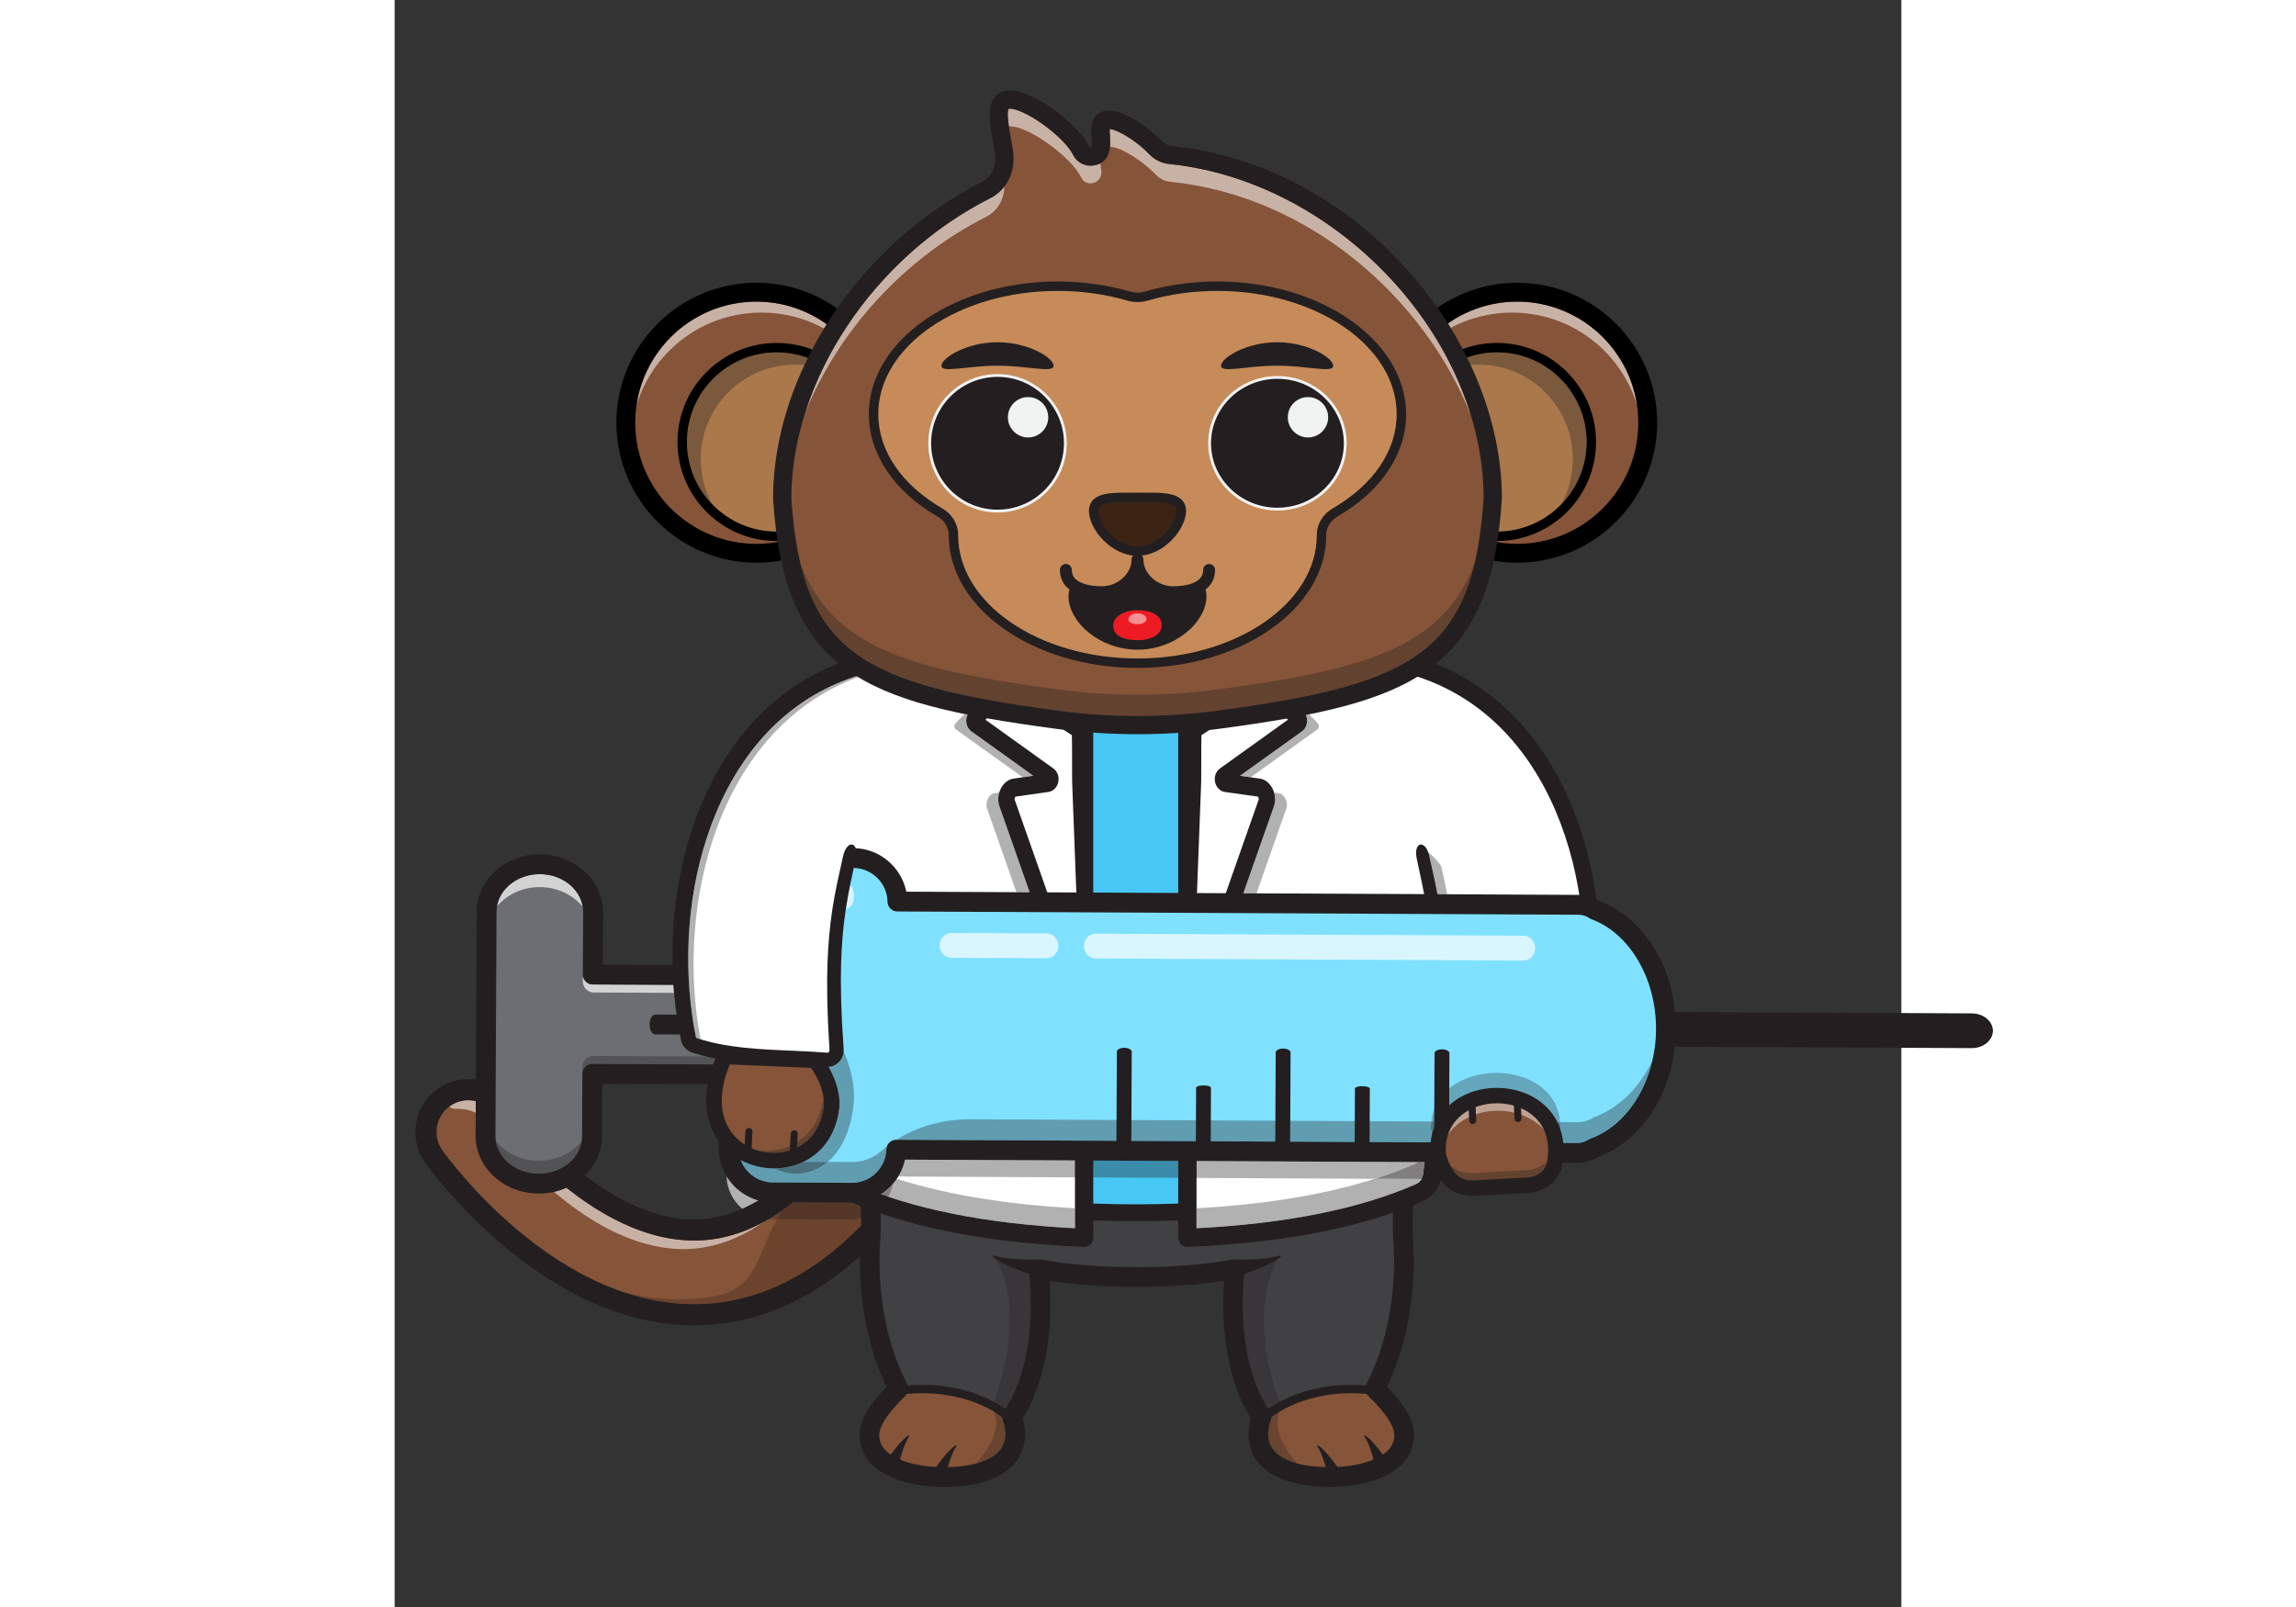 <?xml version="1.0" encoding="UTF-8" standalone="no"?>
<!-- Created with Inkscape (http://www.inkscape.org/) -->

<svg
   version="1.1"
   id="svg2"
   xml:space="preserve"
   width="5000"
   height="3500"
   viewBox="100 2300 1500 1600"
   sodipodi:docname="vecteezy_vector-illustration-with-cute-monkey-of-different-professions_.eps"
   xmlns:inkscape="http://www.inkscape.org/namespaces/inkscape"
   xmlns:sodipodi="http://sodipodi.sourceforge.net/DTD/sodipodi-0.dtd"
   xmlns="http://www.w3.org/2000/svg"
   xmlns:svg="http://www.w3.org/2000/svg"><rect x="100" y="2300" width="1500" height="1600" fill="#333333" stroke="none"/><defs
     id="defs6" /><sodipodi:namedview
     id="namedview4"
     pagecolor="#ffffff"
     bordercolor="#666666"
     borderopacity="1.0"
     inkscape:pageshadow="2"
     inkscape:pageopacity="0.0"
     inkscape:pagecheckerboard="0" /><g
     id="g8"
     inkscape:groupmode="layer"
     inkscape:label="ink_ext_XXXXXX"
     transform="matrix(1.333,0,0,-1.333,0,4000)"><g
       id="g10"
       transform="scale(0.1)"><path
         d="m 4419.44,3684.5 c 32.9,38.3 65.46,78.1 97.7,119.2 417.08,533 789.08,1326.6 1105.66,2358.8 51.29,167.3 -42.71,344.4 -209.94,395.7 -167.23,51.3 -344.39,-42.7 -395.65,-209.9 C 4497.06,4652.2 3846.83,3694.4 3136.88,3578.6 2312.2,3444 1566,4471.8 1558.56,4482.2 c -101.65,142.1 -299.31,175.2 -441.55,73.8 -142.256,-101.3 -175.725,-298.5 -74.62,-440.9 39.43,-55.6 979.49,-1357.9 2193.58,-1162.2 427.92,69 825.48,314.9 1183.47,731.6"
         style="fill:#865439;fill-opacity:1;fill-rule:nonzero;stroke:none"
         id="path1306" /><path
         d="m 2985.46,3012 c -187.38,0 -366.62,35 -534.79,92.8 136.04,-35.8 277.84,-56.6 423.6,-56.6 79,0 159.1,6.1 240.2,19.2 342.7,55.2 326.45,278.5 490.26,579.3 l 544.08,-2.6 c 0.52,0 1.05,0 1.58,0 28.66,0 56.5,3.7 83.06,10.7 0.48,-18.6 0.67,-37.1 0.59,-55.7 -311.7,-319.2 -651.02,-510 -1010.67,-568 -80.55,-13 -159.98,-19.1 -237.91,-19.1"
         style="fill:#6c432c;fill-opacity:1;fill-rule:nonzero;stroke:none"
         id="path1308" /><path
         d="m 2906.48,3423.5 c -366.4,0 -708.56,209.1 -966.02,427.5 32.39,7.3 63.47,17.7 92.85,30.8 260.92,-207.8 595.21,-394.5 953.91,-394.5 53.67,0 107.81,4.2 162.41,13.1 121.4,19.8 240.93,62.2 358.31,127 -146.93,-102.4 -297.32,-166.7 -450.53,-191.7 -50.64,-8.3 -101.03,-12.2 -150.93,-12.2 M 1355.74,4441.9 c -42.16,19.7 -88.14,29.8 -134.45,29.8 -5.65,0 -11.3,-0.1 -16.96,-0.4 -1.26,-0.1 -2.51,-0.1 -3.75,-0.1 -17.3,0 -31.94,6.5 -42.78,16.6 1.69,1.3 3.41,2.5 5.15,3.7 41.64,29.7 89.74,44 137.41,44 18.8,0 37.54,-2.2 55.79,-6.6 l -0.41,-87"
         style="fill:#c8b2a6;fill-opacity:1;fill-rule:nonzero;stroke:none"
         id="path1310" /><path
         d="m 5139.7,6410.2 c 19.07,22.2 42.32,40.9 68.96,55 56.05,29.8 120.33,35.9 180.99,17.3 60.66,-18.6 110.44,-59.7 140.18,-115.8 29.73,-56 35.88,-120.3 17.27,-180.9 -313.72,-1023 -681.23,-1808 -1092.32,-2333.3 -31.3,-40 -63.39,-79.1 -95.39,-116.4 C 4014.05,3334.2 3631.84,3097 3223.37,3031.1 2057.5,2843.1 1145.21,4107 1106.95,4160.9 c -75.57,106.5 -50.46,254.8 56,330.6 106.47,75.9 255.04,51.1 331.22,-55.4 7.73,-10.8 782.66,-1078.1 1655.46,-935.7 375.63,61.3 733.64,339.2 1064.11,826 322.19,474.5 617.99,1147 879.17,1998.6 9.76,31.9 25.72,60.7 46.79,85.2 M 4479.51,3632.9 c 33.56,39.1 67.2,80.1 99.97,122 423.1,540.6 799.6,1342.9 1119.01,2384.4 31.02,101.1 20.79,208.3 -28.77,301.7 -49.57,93.4 -132.55,161.9 -233.64,192.9 -101.09,31 -208.22,20.8 -301.64,-28.8 -93.43,-49.5 -161.93,-132.6 -192.93,-233.6 C 4684.97,5535 4396.03,4876.8 4082.72,4415.3 3777.65,3965.9 3455.15,3710.7 3124.13,3656.7 2350.96,3530.5 1630.1,4518.3 1622.91,4528.3 1496.06,4705.6 1248.48,4747 1071.05,4620.5 893.613,4494.1 851.797,4246.8 977.824,4069.2 1018.43,4012 1986.53,2671.3 3248.57,2874.8 c 446.41,71.9 860.56,327 1230.94,758.1"
         style="fill:#231f20;fill-opacity:1;fill-rule:nonzero;stroke:none"
         id="path1312" /><path
         d="m 4513.62,2380.3 c -92.42,175.2 -162.25,396.2 -195.31,644 -20.75,155.5 -25.16,307.6 -15.31,450.4 19.62,284.2 -22.59,569.4 -130.81,833.1 -118.56,288.8 -184.22,648.1 -184.22,1092.9 0,1763.9 1031.9,2795 2304.82,2795 1272.91,0 2304.82,-1031.1 2304.82,-2795 0,-444.8 -65.66,-804.1 -184.22,-1092.9 -108.23,-263.7 -150.43,-548.9 -130.82,-833.1 9.86,-142.8 5.45,-294.9 -15.3,-450.4 -33.06,-247.8 -102.9,-468.8 -195.31,-644 100.35,-98.7 219.1,-230 217.64,-347.8 -2.75,-224.6 -291.62,-315.1 -576.56,-311.6 -284.94,3.6 -514.78,99.8 -512.01,324.4 0.51,41.6 9.01,84.7 24.26,127.3 -168.03,237.7 -250.88,653.4 -198.61,1101.4 -230.53,-41.8 -477.3,-59 -733.89,-59 -256.59,0 -503.37,17.2 -733.89,59 52.27,-448 -30.59,-863.7 -198.62,-1101.4 15.26,-42.6 23.76,-85.7 24.27,-127.3 2.76,-224.6 -227.08,-320.8 -512.01,-324.4 -284.94,-3.5 -573.81,87 -576.57,311.6 -1.45,117.8 117.3,249.1 217.65,347.8"
         style="fill:#414042;fill-opacity:1;fill-rule:nonzero;stroke:none"
         id="path1314" /><path
         d="m 4763.9,2376.3 c -93.9,5.8 -184.49,0.6 -268.85,-13.9 -99.73,-98.5 -216.24,-228.3 -214.8,-345 2.76,-224.7 291.62,-315.1 576.56,-311.6 284.93,3.5 514.78,99.7 512.02,324.3 -0.52,41.6 -9.01,84.7 -24.27,127.3 0.76,1.1 1.49,2.2 2.24,3.3 -133.9,118 -343.39,200.9 -582.9,215.6"
         style="fill:#865439;fill-opacity:1;fill-rule:nonzero;stroke:none"
         id="path1316" /><path
         d="m 4515.65,1813.3 c 4.32,19.9 9.85,40.9 15.6,61.2 5.82,20.4 12.17,40.7 19.3,60.8 7.16,20 15.03,39.7 24.61,58.6 4.84,9.4 10.07,18.6 16.28,27.3 6.28,8.5 0.99,14.1 -8.63,7.6 -9.67,-6.6 -18.52,-14.1 -27,-21.9 -16.89,-15.7 -32.19,-32.7 -46.82,-50 -14.61,-17.3 -28.49,-35.2 -41.91,-53.3 -13.45,-18.3 -26.25,-36.2 -38.99,-55.9 l -0.21,-0.3 c -13.16,-20.2 -5.41,-47.2 17.31,-60.3 22.72,-13.1 51.8,-7.2 64.96,13 2.67,4.1 4.5,8.7 5.5,13.2"
         style="fill:#231f20;fill-opacity:1;fill-rule:nonzero;stroke:none"
         id="path1318" /><path
         d="m 4867.33,1738.8 c 4.32,19.9 9.85,40.9 15.6,61.2 5.82,20.5 12.17,40.8 19.3,60.8 7.16,20 15.03,39.8 24.61,58.7 4.83,9.4 10.07,18.6 16.28,27.2 6.28,8.6 0.99,14.2 -8.63,7.7 -9.67,-6.7 -18.52,-14.2 -27,-22 -16.89,-15.7 -32.19,-32.6 -46.82,-49.9 -14.61,-17.4 -28.49,-35.2 -41.91,-53.3 -13.45,-18.3 -26.25,-36.3 -38.99,-55.9 l -0.21,-0.3 c -13.16,-20.3 -5.41,-47.3 17.31,-60.4 22.71,-13 51.8,-7.2 64.96,13.1 2.67,4.1 4.5,8.6 5.5,13.1"
         style="fill:#231f20;fill-opacity:1;fill-rule:nonzero;stroke:none"
         id="path1320" /><path
         d="m 4763.9,2376.3 h -0.1 0.1 m 551.09,-229.8 c 14.36,-40.1 21.87,-79.4 22.33,-116.8 3.17,-258.5 -335.25,-290.6 -480.9,-292.4 -147.77,-1.9 -283.07,22 -380.43,67.3 -107.86,50.1 -163.11,121.8 -164.23,213.1 -1.27,103.1 110.5,227.8 198.36,315.2 81.3,13.3 166,17.3 251.85,12 h 0.01 c 218.09,-13.4 418.64,-85.5 553.01,-198.4 m -474.21,-472.3 c 5.44,0 10.92,0 16.42,0.1 342.78,4.2 545.82,137.4 543.13,356.2 -0.5,40.9 -7.99,83.4 -22.26,126.4 1.24,10 -2.38,20.4 -10.43,27.5 -144.62,127.3 -363.95,208.8 -601.81,223.4 -94.13,5.8 -187.06,0.9 -276.13,-14.4 -6.35,-1.1 -12.2,-4.1 -16.78,-8.6 -105.2,-103.8 -225.76,-239.4 -224.18,-367.8 1.43,-116 70.83,-209.2 200.69,-269.6 102.05,-47.4 240.5,-73.2 391.35,-73.2"
         style="fill:#231f20;fill-opacity:1;fill-rule:nonzero;stroke:none"
         id="path1322" /><path
         d="m 7821.67,2376.3 c 93.91,5.8 184.5,0.6 268.85,-13.9 99.74,-98.5 216.24,-228.3 214.8,-345 -2.75,-224.7 -291.62,-315.1 -576.56,-311.6 -284.93,3.5 -514.78,99.7 -512.01,324.3 0.51,41.6 9,84.7 24.26,127.3 -0.76,1.1 -1.49,2.2 -2.24,3.3 133.9,118 343.4,200.9 582.9,215.6"
         style="fill:#865439;fill-opacity:1;fill-rule:nonzero;stroke:none"
         id="path1324" /><path
         d="m 8069.93,1813.3 c -4.33,19.9 -9.85,40.9 -15.6,61.2 -5.82,20.4 -12.18,40.7 -19.31,60.8 -7.16,20 -15.02,39.7 -24.6,58.6 -4.84,9.4 -10.08,18.6 -16.29,27.3 -6.28,8.5 -0.98,14.1 8.64,7.6 9.66,-6.6 18.52,-14.1 27,-21.9 16.88,-15.7 32.18,-32.7 46.81,-50 14.62,-17.3 28.49,-35.2 41.91,-53.3 13.45,-18.3 26.25,-36.2 39,-55.9 l 0.21,-0.3 c 13.15,-20.2 5.4,-47.2 -17.31,-60.3 -22.72,-13.1 -51.81,-7.2 -64.97,13 -2.66,4.1 -4.5,8.7 -5.49,13.2"
         style="fill:#231f20;fill-opacity:1;fill-rule:nonzero;stroke:none"
         id="path1326" /><path
         d="m 7718.25,1738.8 c -4.33,19.9 -9.85,40.9 -15.6,61.2 -5.82,20.5 -12.18,40.8 -19.31,60.8 -7.15,20 -15.02,39.8 -24.6,58.7 -4.84,9.4 -10.08,18.6 -16.29,27.2 -6.28,8.6 -0.98,14.2 8.64,7.7 9.66,-6.7 18.52,-14.2 27,-22 16.88,-15.7 32.18,-32.6 46.81,-49.9 14.62,-17.4 28.49,-35.2 41.91,-53.3 13.46,-18.3 26.25,-36.3 39,-55.9 l 0.21,-0.3 c 13.15,-20.3 5.4,-47.3 -17.31,-60.4 -22.72,-13 -51.81,-7.2 -64.96,13.1 -2.67,4.1 -4.51,8.6 -5.5,13.1"
         style="fill:#231f20;fill-opacity:1;fill-rule:nonzero;stroke:none"
         id="path1328" /><path
         d="m 7821.67,2376.3 h 0.1 -0.1 m -551.09,-229.8 c -14.36,-40.1 -21.86,-79.4 -22.32,-116.8 -3.18,-258.5 335.24,-290.6 480.89,-292.4 147.78,-1.9 283.08,22 380.43,67.3 107.87,50.1 163.11,121.8 164.23,213.1 1.27,103.1 -110.5,227.8 -198.35,315.2 -81.31,13.3 -166,17.3 -251.86,12 h -0.01 c -218.1,-13.4 -418.64,-85.5 -553.01,-198.4 m 474.22,-472.3 c -5.45,0 -10.93,0 -16.43,0.1 -342.77,4.2 -545.82,137.4 -543.14,356.2 0.52,40.9 8,83.4 22.27,126.4 -1.24,10 2.39,20.4 10.44,27.5 144.61,127.3 363.94,208.8 601.8,223.4 94.13,5.8 187.06,0.9 276.13,-14.4 6.35,-1.1 12.21,-4.1 16.79,-8.6 105.2,-103.8 225.75,-239.4 224.17,-367.8 -1.42,-116 -70.83,-209.2 -200.7,-269.6 -102.04,-47.4 -240.48,-73.2 -391.33,-73.2"
         style="fill:#231f20;fill-opacity:1;fill-rule:nonzero;stroke:none"
         id="path1330" /><path
         d="m 7275.23,2229.7 c -152.45,227.7 -220.02,609.6 -178.51,1008.1 14.41,4.9 28.68,9.9 43.09,15.2 30.88,11.2 61.49,23.1 91.69,36.2 30.17,13.1 60.03,27.2 88.7,43.7 8.94,5.3 17.77,10.7 26.34,16.6 -48.18,-79.1 -216.99,-422.9 12.14,-1067.8 -29.41,-16 -57.32,-33.4 -83.45,-52"
         style="fill:#383638;fill-opacity:1;fill-rule:nonzero;stroke:none"
         id="path1332" /><path
         d="m 7491.09,1822.2 c -113.71,30.5 -218.13,93.6 -216.54,222.2 0.39,32.7 7.11,67.5 19.95,103.4 2.46,6.9 3.85,14 4.21,21.1 18.75,14 38.58,27.3 59.38,39.9 -22.54,-55.8 -48.88,-171.8 133,-386.6"
         style="fill:#684431;fill-opacity:1;fill-rule:nonzero;stroke:none"
         id="path1334" /><path
         d="m 7298.71,2168.9 c 0.83,16.2 -3.76,32.5 -13.39,46.1 -3.41,4.8 -6.77,9.7 -10.09,14.7 26.13,18.6 54.04,36 83.45,52 4.04,-11.4 8.22,-22.9 12.51,-34.4 2.39,-6.5 -5.12,-18.7 -13.1,-38.5 -20.8,-12.6 -40.63,-25.9 -59.38,-39.9"
         style="fill:#231f20;fill-opacity:1;fill-rule:nonzero;stroke:none"
         id="path1336" /><path
         d="m 5310.35,2229.7 c -26.13,18.6 -54.05,36 -83.46,52 229.13,644.9 60.32,988.7 12.14,1067.8 8.57,-5.9 17.41,-11.3 26.35,-16.6 28.66,-16.5 58.53,-30.6 88.7,-43.7 30.2,-13.1 60.8,-25 91.69,-36.2 14.41,-5.3 28.67,-10.3 43.08,-15.2 41.52,-398.5 -26.05,-780.4 -178.5,-1008.1"
         style="fill:#383638;fill-opacity:1;fill-rule:nonzero;stroke:none"
         id="path1338" /><path
         d="m 5094.48,1822.2 c 181.88,214.8 155.54,330.8 133,386.6 20.8,-12.6 40.64,-25.9 59.39,-40 0.36,-7 1.75,-14.1 4.21,-21 12.83,-35.9 19.55,-70.7 19.96,-103.4 1.59,-128.7 -102.84,-191.7 -216.56,-222.2"
         style="fill:#684431;fill-opacity:1;fill-rule:nonzero;stroke:none"
         id="path1340" /><path
         d="m 5286.87,2168.8 c -18.75,14.1 -38.59,27.4 -59.39,40 -7.98,19.8 -15.49,32 -13.1,38.5 4.29,11.5 8.47,23 12.51,34.4 29.41,-16 57.33,-33.4 83.46,-52 -3.33,-5 -6.68,-9.9 -10.09,-14.7 -9.64,-13.6 -14.22,-29.9 -13.39,-46.2"
         style="fill:#231f20;fill-opacity:1;fill-rule:nonzero;stroke:none"
         id="path1342" /><path
         d="m 4240.2,4335.7 c 109.73,-267.3 156.81,-566.8 136.15,-866.1 -9.79,-141.9 -4.81,-288.4 14.83,-435.6 30.86,-231.2 95.68,-445.4 187.46,-619.3 15.14,-28.7 9.68,-64 -13.46,-86.8 -48.71,-47.9 -196.93,-193.7 -195.69,-294.5 0.33,-27.5 1.37,-111.2 139.93,-175.5 91.77,-42.7 219.92,-65.1 362.21,-63.4 133.02,1.6 442.13,29.2 439.41,249.9 -0.41,32.7 -7.13,67.5 -19.96,103.4 -8.09,22.6 -4.66,47.7 9.18,67.2 159.54,225.8 231.01,615.6 188.59,1022.8 -14.41,4.9 -28.67,9.9 -43.08,15.2 -30.89,11.2 -61.49,23.1 -91.69,36.2 -30.17,13.1 -60.04,27.2 -88.7,43.7 -14.29,8.4 -28.32,17.3 -41.4,27.6 -12.87,10.2 -6.82,19 7.7,13.7 14.63,-5.1 29.76,-8.8 44.99,-11.8 30.55,-6.1 61.67,-9.6 92.87,-12.1 31.22,-2.5 62.59,-3.8 93.94,-4.5 26.75,-0.5 54.09,-0.6 80.32,0.1 4.95,1.1 10,1.6 15.1,1.6 4.36,0 8.74,-0.3 13.12,-1.1 214.44,-38.9 450.2,-57.9 720.77,-57.9 270.56,0 506.33,19 720.77,57.9 9.38,1.7 18.84,1.4 27.92,-0.5 26.32,-0.7 53.77,-0.6 80.61,-0.1 31.35,0.7 62.71,2 93.94,4.5 31.21,2.5 62.33,6 92.87,12.1 15.24,3 30.36,6.7 44.99,11.8 14.52,5.3 20.58,-3.5 7.69,-13.7 -13.07,-10.3 -27.09,-19.2 -41.38,-27.6 -28.67,-16.5 -58.53,-30.6 -88.7,-43.7 -30.2,-13.1 -60.81,-25 -91.69,-36.2 -14.41,-5.3 -28.68,-10.3 -43.09,-15.2 -42.41,-407.1 29.05,-797 188.6,-1022.8 13.84,-19.5 17.26,-44.6 9.18,-67.2 -12.84,-35.9 -19.56,-70.7 -19.95,-103.4 -2.73,-220.7 306.38,-248.3 439.4,-249.9 141.94,-1.7 270.44,20.7 362.21,63.4 138.56,64.3 139.59,148 139.93,175.5 1.23,100.8 -146.99,246.6 -195.69,294.5 -23.14,22.8 -28.61,58 -13.46,86.8 91.78,173.9 156.6,388.1 187.46,619.3 19.63,147.2 24.62,293.7 14.82,435.6 -20.64,299.3 26.43,598.8 136.16,866.1 118.58,288.8 178.71,647.2 178.71,1065 0,1602.3 -917.54,2721.4 -2231.3,2721.4 -1313.76,0 -2231.3,-1119.1 -2231.3,-2721.4 0,-417.8 60.13,-776.2 178.71,-1065 m -325.76,1065 c 0,858.6 239.7,1587.3 693.18,2107.3 428.11,490.8 1026.57,761.2 1685.17,761.2 658.59,0 1257.06,-270.4 1685.16,-761.2 453.48,-520 693.18,-1248.7 693.18,-2107.3 0,-437.1 -63.84,-814.2 -189.73,-1120.9 -101.2,-246.5 -144.59,-523.2 -125.48,-800.1 10.47,-151.7 5.16,-308.2 -15.78,-465.1 -30.33,-227.4 -91.82,-440.5 -178.63,-620 105.96,-109.1 203.2,-234.3 201.61,-363 -1.14,-92.9 -41.1,-221.7 -225,-307.1 -111.34,-51.7 -262.69,-79.2 -425.99,-77.1 -369.08,4.6 -587.64,153.7 -584.61,398.8 0.46,37.4 6.15,75.9 16.97,114.8 -155.96,242.9 -230.1,625 -200.1,1024.8 -197.17,-29.8 -411.42,-44.3 -651.6,-44.3 -240.19,0 -454.42,14.5 -651.6,44.3 29.99,-399.8 -44.14,-781.9 -200.1,-1024.8 10.81,-38.9 16.52,-77.4 16.97,-114.8 3.02,-245.1 -215.53,-394.2 -584.62,-398.8 -5.64,0 -11.26,-0.1 -16.87,-0.1 -156.89,0 -301.63,27.3 -409.11,77.2 -183.9,85.5 -223.86,214.2 -225,307.1 -1.59,128.7 95.64,253.9 201.61,363 -86.81,179.5 -148.29,392.6 -178.64,620 -20.94,156.9 -26.24,313.4 -15.77,465.1 19.11,276.9 -24.28,553.6 -125.47,800.1 -125.9,306.7 -189.75,683.8 -189.75,1120.9"
         style="fill:#231f20;fill-opacity:1;fill-rule:nonzero;stroke:none"
         id="path1344" /><path
         d="m 6285.07,8615.1 c -1276.12,0 -2310.62,-1092.5 -2310.62,-2961.4 0,-471.2 65.82,-851.9 184.68,-1158 45.8,-117.8 58.63,-239.8 73.4,-364.1 6.29,-52.9 39.1,-97.9 85.72,-118.3 526.47,-229.9 1230.11,-318.4 1966.82,-318.4 736.72,0 1440.37,88.5 1966.84,318.4 46.62,20.4 79.43,65.4 85.71,118.3 14.77,124.3 27.61,246.3 73.4,364.1 118.86,306.1 184.68,686.8 184.68,1158 0,1868.9 -1034.5,2961.4 -2310.63,2961.4"
         style="fill:#47c7f4;fill-opacity:1;fill-rule:nonzero;stroke:none"
         id="path1346" /><path
         d="m 6285.07,8552.1 c 1323.37,0 2247.61,-1191.9 2247.61,-2898.4 0,-445 -60.69,-827 -180.4,-1135.1 -46.52,-119.8 -61.06,-242.8 -75.14,-361.9 l -2.09,-17.6 c -3.63,-30.5 -22.16,-56.6 -48.36,-68 -475.8,-207.8 -1129.05,-313.2 -1941.62,-313.2 -812.55,0 -1465.8,105.4 -1941.6,313.2 -26.2,11.4 -44.74,37.5 -48.35,68 l -2.1,17.6 c -14.07,119 -28.62,242.1 -75.14,361.9 -119.71,308.1 -180.41,690.1 -180.41,1135.1 0,1706.5 924.25,2898.4 2247.6,2898.4 m 0,-4920.2 c 830.03,0 1500.26,108.9 1992.06,323.7 67.04,29.3 114.19,93.9 123.07,168.6 l 2.11,17.7 c 13.73,116.4 26.73,226.2 67.45,331 125.38,322.8 188.96,720.1 188.96,1180.8 0,905.5 -239.01,1673.7 -691.17,2221.7 -427.17,517.6 -1024.68,802.7 -1682.48,802.7 -657.79,0 -1255.3,-285.1 -1682.46,-802.7 -452.17,-548 -691.18,-1316.2 -691.18,-2221.7 0,-460.7 63.58,-858 188.97,-1180.8 40.72,-104.8 53.7,-214.7 67.46,-331 l 2.11,-17.7 c 8.87,-74.7 56.02,-139.3 123.05,-168.6 491.81,-214.8 1162.03,-323.7 1992.05,-323.7"
         style="fill:#231f20;fill-opacity:1;fill-rule:nonzero;stroke:none"
         id="path1348" /><path
         d="m 6670.71,8852.8 v -5345 c 652.33,27.6 1261.81,129.6 1737.48,339.8 50.31,22.2 85.71,71.4 92.53,129.1 15.97,135.7 29.83,268.9 79.2,397.7 128.34,334.2 199.45,1212 199.45,1726.7 0,1846.7 -914.27,2620.9 -2108.66,2751.7"
         style="fill:#ffffff;fill-opacity:1;fill-rule:nonzero;stroke:none"
         id="path1350" /><path
         d="m 6738.98,3579.3 v 149.4 c 482.99,26.3 939.6,94.9 1332.05,219.9 l 349.58,-1.6 c -9.36,-16.5 -23.25,-29.6 -40.05,-37 C 7961.03,3724.6 7409,3613.5 6738.98,3579.3"
         style="fill:#b2b1b1;fill-opacity:1;fill-rule:nonzero;stroke:none"
         id="path1352" /><path
         d="m 6738.98,8775.7 c 917.58,-123.6 1972.11,-696.3 1972.11,-2674.6 0,-488.3 -69.41,-1375.4 -194.9,-1702.2 -50.09,-130.7 -65.8,-264.9 -81,-394.8 l -2.27,-19.4 c -3.97,-33.5 -24.03,-62.2 -52.36,-74.7 C 7961.03,3724.6 7409,3613.5 6738.98,3579.3 v 5196.4 m -68.26,-5336.2 c 0.95,0 1.91,0.1 2.88,0.1 719.3,30.4 1312.18,146.7 1762.18,345.5 72.29,32 123.14,102.4 132.74,183.6 l 2.28,19.5 c 14.87,127.1 28.92,247.1 72.86,361.8 133.08,346.5 203.98,1239.6 203.98,1751.1 0,887.3 -209.56,1581.7 -622.88,2063.7 -368.2,429.5 -888.56,683.8 -1546.62,755.9 -19.27,2.1 -38.56,-4.1 -52.99,-17.1 -14.45,-12.9 -22.71,-31.4 -22.71,-50.8 v -5345 c 0,-18.6 7.59,-36.4 21.02,-49.3 12.74,-12.2 29.68,-19 47.26,-19"
         style="fill:#231f20;fill-opacity:1;fill-rule:nonzero;stroke:none"
         id="path1354" /><path
         d="m 5899.45,8852.8 v -5345 c -652.33,27.6 -1261.81,129.6 -1737.49,339.8 -50.31,22.2 -85.7,71.4 -92.53,129.1 -15.96,135.7 -29.82,268.9 -79.19,397.7 -128.34,334.2 -199.45,1212 -199.45,1726.7 0,1846.7 914.27,2620.9 2108.66,2751.7"
         style="fill:#ffffff;fill-opacity:1;fill-rule:nonzero;stroke:none"
         id="path1356" /><path
         d="m 5831.18,3579.3 c -544.93,27.8 -1011.8,106.5 -1392.82,234.6 17.09,30.7 29.46,64.2 36.09,99.8 9.33,11 18.1,22.5 26.24,34.4 392.09,-124.6 848.16,-193.1 1330.49,-219.4 v -149.4"
         style="fill:#b2b1b1;fill-opacity:1;fill-rule:nonzero;stroke:none"
         id="path1358" /><path
         d="m 5831.18,8775.7 c -917.6,-123.6 -1972.13,-696.3 -1972.13,-2674.6 0,-488.3 69.42,-1375.4 194.92,-1702.2 50.09,-130.7 65.8,-264.9 80.99,-394.8 l 2.27,-19.4 c 3.97,-33.5 24.03,-62.2 52.36,-74.7 419.53,-185.4 971.56,-296.5 1641.59,-330.7 v 5196.4 m 68.26,-5336.2 c -0.95,0 -1.92,0.1 -2.88,0.1 -719.31,30.4 -1312.18,146.7 -1762.19,345.5 -72.29,32 -123.13,102.4 -132.73,183.6 l -2.3,19.5 c -14.86,127.1 -28.9,247.1 -72.84,361.8 -133.1,346.5 -203.98,1239.6 -203.98,1751.1 0,887.3 209.56,1581.7 622.87,2063.7 368.21,429.5 888.57,683.8 1546.62,755.9 19.27,2.1 38.55,-4.1 53,-17.1 14.45,-12.9 22.7,-31.4 22.7,-50.8 v -5345 c 0,-18.6 -7.6,-36.4 -21.02,-49.3 -12.73,-12.2 -29.67,-19 -47.25,-19"
         style="fill:#231f20;fill-opacity:1;fill-rule:nonzero;stroke:none"
         id="path1360" /><path
         d="m 5492.7,6088.7 -98.55,0.5 -219.44,624.2 c -16.48,46.9 13.15,108.9 54.84,114.8 l 36.18,5.1 c -10.13,-34.2 -9.86,-70.9 1.44,-103.1 l 225.53,-641.5 m -51.47,858.6 -498.92,357.8 c -13.22,9.5 -15.34,30 -4.44,42.9 15.64,18.5 40.56,44.2 68.85,71.8 7.53,-1.5 15.06,-3 22.66,-4.6 -8.22,-17.1 -11.67,-36.7 -9.61,-56.3 2.94,-28.4 16.96,-53.4 38.42,-68.8 l 462.33,-331.6 -79.29,-11.2"
         style="fill:#b2b1b1;fill-opacity:1;fill-rule:nonzero;stroke:none"
         id="path1362" /><path
         d="m 5327.4,7616.1 c 7.37,5.6 16.66,6.6 24.72,2.5 59.58,-30.3 319.91,-189.1 319.91,-189.1 l 193.87,-126.1 c 8.03,-16.7 2.29,-385.8 6.3,-423.4 0.27,-2.6 0.44,-5.2 0.49,-7.9 l 52.99,-1398.5 c 1.66,-81.1 -107.78,-123.2 -132.22,-53.6 l -469.48,1335.4 c -16.47,46.9 13.15,108.9 54.85,114.8 l 246.5,34.8 c 23.44,3.3 30.63,37.3 10.88,51.5 l -544.61,390.6 c -13.24,9.5 -15.36,30 -4.46,42.9 49.69,58.6 192.9,190.2 240.26,226.1"
         style="fill:#ffffff;fill-opacity:1;fill-rule:nonzero;stroke:none"
         id="path1364" /><path
         d="m 5655.1,6087.9 -30.85,0.2 -243.46,692.5 c -2.11,6 2.42,18.8 6.85,22.6 l 129.5,18.3 c -47.21,-14.7 -99.53,-39.3 -89.56,-70.5 l 227.52,-663.1"
         style="fill:#ffffff;fill-opacity:1;fill-rule:nonzero;stroke:none"
         id="path1366" /><path
         d="m 5808.15,7262.1 c 1.48,-47.8 1.46,-144.9 1.45,-213.8 -0.02,-111.8 0.17,-159.2 2.07,-177 l 0.08,-1.5 53.02,-1399.7 c -0.01,0 0.06,-4.1 -5.42,-9.5 -4,-3.9 -8.51,-6.1 -12,-7.1 l -466.56,1327.1 c -2.11,6 2.42,18.8 6.85,22.6 l 244.81,34.5 c 36.47,5.2 65.46,34.3 73.86,74.1 8.42,39.8 -6,79.8 -36.73,101.8 l -507.23,363.8 c 52.59,54.2 137.52,132.3 182.48,169.6 63.74,-35.4 216.54,-127.7 296.77,-176.6 l 166.55,-108.3 m 29.56,-1945 c 10.41,-0.3 21.21,0.7 32.19,3.3 59.31,13.8 118.45,71.6 116.73,155.3 l -53.02,1399.9 c -0.07,3.5 -0.37,8.2 -0.83,12.7 -1.28,14.3 -1.27,95.8 -1.26,161.3 0.04,261.6 -2,265.9 -11.81,286.2 -5.24,10.9 -13.09,20 -22.68,26.2 l -193.88,126.1 -1.42,0.9 c -10.7,6.5 -262.95,160.4 -323.83,191.3 -27.57,14.1 -59.18,11 -84.5,-8.2 l -0.05,-0.1 c -50.81,-38.5 -196.5,-172.2 -250.39,-235.7 -17.69,-20.9 -26.16,-49.1 -23.19,-77.4 2.94,-28.4 16.96,-53.4 38.42,-68.8 l 462.33,-331.6 -148.81,-21 c -37.3,-5.3 -70.89,-31 -92.18,-70.6 -22.86,-42.5 -27.48,-93.6 -12.36,-136.7 l 469.47,-1335.4 c 16.69,-47.5 55.32,-76.1 101.07,-77.7"
         style="fill:#231f20;fill-opacity:1;fill-rule:nonzero;stroke:none"
         id="path1368" /><path
         d="m 7186.78,6080.6 -98.21,0.5 228.2,649.1 c 11.31,32.2 11.59,68.9 1.46,103.1 l 36.16,-5.1 c 41.7,-5.9 71.33,-67.9 54.85,-114.8 l -222.46,-632.8 m -44.06,866.7 -79.29,11.2 462.33,331.6 c 21.47,15.4 35.48,40.4 38.43,68.8 1.95,18.7 -1.09,37.3 -8.49,53.9 7.99,1.6 15.92,3.2 23.83,4.8 27.33,-26.8 51.33,-51.6 66.55,-69.6 10.9,-12.9 8.79,-33.4 -4.45,-42.9 l -498.91,-357.8"
         style="fill:#b2b1b1;fill-opacity:1;fill-rule:nonzero;stroke:none"
         id="path1370" /><path
         d="m 7256.56,7616.1 c -7.38,5.6 -16.67,6.6 -24.73,2.5 -59.58,-30.3 -319.92,-189.1 -319.92,-189.1 l -193.86,-126.1 c -8.03,-16.7 -2.3,-385.8 -6.31,-423.4 -0.27,-2.6 -0.44,-5.2 -0.49,-7.9 l -52.98,-1398.5 c -1.66,-81.1 107.78,-123.2 132.22,-53.6 l 469.48,1335.4 c 16.48,46.9 -13.15,108.9 -54.85,114.8 l -246.5,34.8 c -23.44,3.3 -30.63,37.3 -10.89,51.5 l 544.62,390.6 c 13.24,9.5 15.35,30 4.46,42.9 -49.69,58.6 -192.9,190.2 -240.25,226.1"
         style="fill:#ffffff;fill-opacity:1;fill-rule:nonzero;stroke:none"
         id="path1372" /><path
         d="m 6957.45,6081.7 -30.69,0.2 229.62,669.1 c 9.96,31.2 -42.36,55.8 -89.56,70.5 l 129.49,-18.3 c 4.43,-3.8 8.95,-16.6 6.85,-22.6 l -245.71,-698.9"
         style="fill:#ffffff;fill-opacity:1;fill-rule:nonzero;stroke:none"
         id="path1374" /><path
         d="m 6775.81,7262.1 c -1.49,-47.8 -1.47,-144.9 -1.46,-213.8 0.02,-111.8 -0.16,-159.2 -2.07,-177 l -0.09,-1.5 -53.01,-1399.7 c 0.01,0 -0.08,-4.1 5.42,-9.5 3.99,-3.9 8.51,-6.1 11.99,-7.1 l 466.57,1327.1 c 2.1,6 -2.42,18.8 -6.85,22.6 l -244.8,34.5 c -36.47,5.2 -65.46,34.3 -73.88,74.1 -8.4,39.8 6.02,79.8 36.74,101.8 l 507.24,363.8 c -52.61,54.2 -137.53,132.3 -182.49,169.6 -63.75,-35.4 -216.55,-127.7 -296.77,-176.6 l -166.54,-108.3 m -29.56,-1945 c -10.42,-0.3 -21.22,0.7 -32.2,3.3 -59.31,13.8 -118.45,71.6 -116.73,155.3 l 53.02,1399.9 c 0.07,3.5 0.37,8.2 0.84,12.7 1.25,14.3 1.24,95.8 1.24,161.3 -0.04,261.6 2.01,265.9 11.81,286.2 5.25,10.9 13.1,20 22.68,26.2 l 193.87,126.1 1.44,0.9 c 10.7,6.5 262.95,160.4 323.83,191.3 27.57,14.1 59.18,11 84.5,-8.2 l 0.05,-0.1 c 50.81,-38.5 196.49,-172.2 250.39,-235.7 17.69,-20.9 26.15,-49.1 23.2,-77.4 -2.95,-28.4 -16.96,-53.4 -38.43,-68.8 l -462.33,-331.6 148.81,-21 c 37.29,-5.3 70.89,-31 92.19,-70.6 22.86,-42.5 27.46,-93.6 12.34,-136.7 L 6847.3,5394.8 c -16.69,-47.5 -55.31,-76.1 -101.05,-77.7"
         style="fill:#231f20;fill-opacity:1;fill-rule:nonzero;stroke:none"
         id="path1376" /><path
         d="m 5467.98,4938.7 c 30.79,0 36.12,-3.4 36.12,-27.6 v -46.9 c 0,-24.2 -25.05,-60.1 -55.84,-60.1 H 4674 c -30.79,0 -55.84,35.9 -55.84,60.1 v 46.9 c 0,24.2 5.33,27.6 36.12,27.6 z M 4674,4757.8 h 774.26 c 74.78,0 135.61,47.7 135.61,106.4 l 19.73,93.1 c 0,58.7 -60.84,41.4 -135.62,41.4 h -813.7 c -74.78,0 -135.62,17.3 -135.62,-41.4 l 19.73,-93.1 c 0,-58.7 60.83,-106.4 135.61,-106.4"
         style="fill:#231f20;fill-opacity:1;fill-rule:nonzero;stroke:none"
         id="path1378" /><path
         d="m 7915.88,4938.7 c 30.79,0 36.11,-3.4 36.11,-27.6 v -46.9 c 0,-24.2 -25.05,-60.1 -55.84,-60.1 H 7121.9 c -30.79,0 -55.84,35.9 -55.84,60.1 v 46.9 c 0,24.2 5.32,27.6 36.11,27.6 z M 7121.9,4757.8 h 774.25 c 74.78,0 135.62,47.7 135.62,106.4 l 19.72,93.1 c 0,58.7 -60.83,41.4 -135.61,41.4 h -813.71 c -74.78,0 -135.61,17.3 -135.61,-41.4 l 19.72,-93.1 c 0,-58.7 60.84,-106.4 135.62,-106.4"
         style="fill:#231f20;fill-opacity:1;fill-rule:nonzero;stroke:none"
         id="path1380" /><path
         d="m 8375.74,7776.4 c 1131.89,-341.5 1478.72,-1734.7 1262.68,-2779.8 -5.05,-24.4 -23.04,-44 -46.71,-51.8 -308.51,-101.7 -656.17,-82.3 -985.65,-107.9 -43.68,-3.4 -77.46,33.9 -74.43,77.5 75.83,1089.7 -90.23,1222.5 -164.36,1825.1 -0.02,0 -11.66,246.5 -17.05,499.1 -5.74,269 -4.41,544.8 25.52,537.8"
         style="fill:#ffffff;fill-opacity:1;fill-rule:nonzero;stroke:none"
         id="path1382" /><path
         d="m 9597.91,6069 c -2.07,0.1 -4.14,0.1 -6.22,0.1 l -39.51,0.2 C 9433.09,6776.5 9060,7434.5 8377.14,7691.4 c 4.21,2.5 8.42,5 12.58,7.6 108.08,-35.6 212.25,-82.4 310.01,-140.3 109.44,-64.7 210.74,-143.2 301.75,-232.6 182.45,-179 322.53,-400.5 422.74,-638.4 82.94,-197.3 140.19,-406 173.69,-618.7"
         style="fill:#ffffff;fill-opacity:1;fill-rule:nonzero;stroke:none"
         id="path1384" /><path
         d="m 8610.91,6073.8 -72.13,0.4 c -18.11,95.7 -39.86,190.3 -60.67,283.8 -2.44,10.9 -5.34,20.7 -8.6,29.5 40.76,-30.5 95,-94.4 98.13,-108.5 14.97,-67.8 29.78,-134.6 43.27,-205.2"
         style="fill:#b2b1b1;fill-opacity:1;fill-rule:nonzero;stroke:none"
         id="path1386" /><path
         d="m 8390.38,7841.9 c 131.93,-40.7 259.39,-96.9 377.85,-168.2 118.54,-71.1 227.9,-157.2 325.47,-254.4 195.66,-194.6 342.73,-431.9 446.6,-683.1 52.07,-125.8 93.68,-255.6 125.97,-387.3 32.33,-131.7 55.27,-265.5 69.19,-400 27.89,-269.2 22.31,-541.5 -18.66,-809 l -7.77,-50.2 -9.41,-49.9 -9.56,-49.8 -0.6,-3.2 -0.3,-1.5 -0.64,-2.8 c -0.84,-3.7 -1.87,-7.4 -3.08,-11 -2.39,-7.2 -5.42,-14.2 -9.1,-20.8 -7.26,-13.4 -16.96,-25.2 -28.27,-35 -11.39,-9.8 -24.4,-17.6 -38.39,-22.8 l -5.25,-1.9 -3.12,-0.9 -6.22,-1.9 -12.43,-3.7 c -16.63,-4.8 -33.09,-10.4 -49.84,-14.4 l -50.16,-12.7 -50.41,-10.5 c -67.3,-13.2 -134.84,-22.5 -202.21,-29.4 -67.36,-6.6 -134.5,-10.9 -201.35,-14.2 -133.63,-6.6 -266.13,-8.8 -396.72,-17.7 l -24.51,-1.6 -3.62,-0.2 -5.46,-0.2 c -3.65,0 -7.26,-0.2 -10.96,0.2 -7.38,0.5 -14.72,1.7 -21.99,3.5 -29.08,7.5 -54.68,26.2 -70.42,50.3 -16.25,23.8 -23.16,52.9 -21.33,80.5 l 3.1,49.5 6.19,98.7 2.98,49.4 1.95,49.4 3.93,98.7 c 1.42,32.9 1.16,65.7 1.83,98.6 l 0.67,49.3 0.33,24.7 -0.38,24.6 -1.52,98.4 c -4.11,131 -13.86,261.4 -33.04,390.5 -18.72,129.3 -47.54,257.3 -75.66,387.6 -28.3,130.3 65.16,149.4 94.05,20.5 28.7,-128.9 59.18,-259.9 79.44,-393.3 20.71,-133.3 31.68,-267.9 36.78,-402.1 l 2.23,-100.6 0.56,-25.2 -0.16,-25.1 -0.34,-50.2 c -0.45,-33.5 0.02,-67 -1.19,-100.4 l -3.31,-100.2 -1.65,-50.1 -2.67,-50 -5.59,-100 -2.78,-49.9 c -0.13,-5.4 1.1,-10.3 3.74,-13.9 2.45,-3.8 5.72,-5.5 8.72,-6.4 0.81,-0.1 1.63,-0.3 2.56,-0.3 l 1.45,0.1 0.76,-0.1 2.58,0.2 25.15,1.8 c 134.18,10.1 267.17,13.2 398.6,20.5 65.67,3.8 130.97,8.4 195.65,15.1 64.61,7.1 128.58,16.4 191.45,29.1 l 46.94,10.2 46.28,12 c 15.5,3.8 30.42,9.1 45.66,13.5 l 11.38,3.5 5.69,1.8 2.83,0.8 0.58,0.3 c 1.59,0.6 2.94,1.5 4.17,2.5 1.16,1.1 2.15,2.3 2.77,3.6 l 0.79,1.9 0.25,1 0.08,0.3 0.28,1.5 0.55,3 8.83,47.9 8.73,48 7.13,48.2 c 37.69,257.5 41.29,520.2 12.72,778.9 -28.63,258.5 -91.34,513.5 -191.53,751.8 -100.21,237.9 -240.29,459.4 -422.74,638.4 -91.01,89.4 -192.31,167.9 -301.75,232.6 -109.4,64.8 -226.83,115.7 -348.78,152.5 l -0.41,0.1 c -36.1,10.9 -56.54,49 -45.66,85.1 10.89,36.1 48.98,56.5 85.08,45.6 l 0.42,-0.1"
         style="fill:#231f20;fill-opacity:1;fill-rule:nonzero;stroke:none"
         id="path1388" /><path
         d="M 8686.7,4833.6 C 8611.86,4733.4 8549.14,4594.8 8564.67,4474.8 8650.54,3811 9742.3,4026.5 9361.64,4862 L 8686.7,4833.6"
         style="fill:#865439;fill-opacity:1;fill-rule:nonzero;stroke:none"
         id="path1390" /><path
         d="m 8717.29,4777.1 c -56.82,-83.1 -107.86,-198 -95.34,-294.8 21.05,-162.8 114.26,-280.8 255.71,-323.8 148.88,-45.3 315.55,0.3 414.7,113.6 110.5,126.1 121.5,313.5 32.08,530.5 l -607.15,-25.5 m 492.14,-705.4 c -112.48,-50.3 -243.67,-60.8 -365.39,-23.8 -186.82,56.9 -309.52,209.8 -336.66,419.5 -15.38,118.9 34.36,268.7 133.05,400.8 10.39,13.9 26.5,22.4 43.85,23.1 l 674.92,28.4 c 23.51,1 45.25,-12.4 55,-33.8 169.53,-372.1 50.9,-592 -34.92,-690 -46.88,-53.5 -105.29,-95.4 -169.85,-124.2"
         style="fill:#231f20;fill-opacity:1;fill-rule:nonzero;stroke:none"
         id="path1392" /><path
         d="m 8851.23,4132.6 c -14.47,-0.8 -26.82,10.4 -27.58,24.9 l -6.54,125.8 c -0.75,14.5 10.37,26.9 24.86,27.6 14.48,0.8 26.83,-10.4 27.58,-24.9 l 6.54,-125.8 c 0.76,-14.5 -10.38,-26.9 -24.86,-27.6"
         style="fill:#231f20;fill-opacity:1;fill-rule:nonzero;stroke:none"
         id="path1394" /><path
         d="m 9189.08,4150.2 c -14.48,-0.8 -26.83,10.3 -27.58,24.8 l -6.54,125.9 c -0.75,14.5 10.37,26.8 24.85,27.6 14.49,0.7 26.84,-10.4 27.59,-24.9 l 6.54,-125.9 c 0.75,-14.4 -10.38,-26.8 -24.86,-27.5"
         style="fill:#231f20;fill-opacity:1;fill-rule:nonzero;stroke:none"
         id="path1396" /><path
         d="m 9109.57,4044 c 102.23,23 196.62,76.5 265.76,155.4 84.97,97 202.39,314.9 34.09,684.3 -12.01,26.4 -43.19,38.1 -69.55,26.1 -26.41,-12.1 -38.05,-43.2 -26.03,-69.6 106.61,-234 100.38,-437 -17.53,-571.6 -100.49,-114.8 -269.35,-161 -420.18,-115.2 -143.52,43.7 -238.05,163.3 -259.38,328.2 -13.88,107.2 48.77,235.9 112.03,320.6 17.35,23.2 12.6,56.1 -10.65,73.5 -23.23,17.3 -56.13,12.6 -73.5,-10.6 -97.89,-131.1 -147.25,-279.5 -132.04,-397 26.86,-207.6 148.22,-358.9 332.97,-415.1 86.6,-26.4 178.08,-28.4 264.01,-9"
         style="fill:#231f20;fill-opacity:1;fill-rule:nonzero;stroke:none"
         id="path1398" /><path
         d="m 8675.71,5072.7 c 0.33,71.5 71.3,129.4 158.18,129 L 12529.3,5184 c 86.9,-0.4 157.3,-58.9 157,-130.5 -0.4,-71.5 -71.4,-129.4 -158.3,-128.9 l -3695.34,17.6 c -86.88,0.4 -157.3,58.9 -156.95,130.5"
         style="fill:#231f20;fill-opacity:1;fill-rule:nonzero;stroke:none"
         id="path1400" /><path
         d="m 2224.23,4266.4 2.23,466.4 1550.56,-7.4 3.54,741.3 -1550.57,7.4 2.23,466.4 c 0.94,195.7 -177.21,356.6 -395.89,357.6 -218.67,1.1 -398.35,-158.1 -399.28,-353.8 l -1.78,-373.7 -1.37,-284.4 -1.71,-357.8 -1.36,-284.5 -1.78,-373.7 c -0.93,-195.6 177.22,-356.6 395.9,-357.6 218.66,-1 398.35,158.2 399.28,353.8"
         style="fill:#6d6e71;fill-opacity:1;fill-rule:nonzero;stroke:none"
         id="path1402" /><path
         d="m 2155.49,4754.3 -3.07,0.1 0.14,30.1 c 0.22,45.3 36.99,81.8 82.2,81.8 0.13,0 0.26,0 0.39,0 l 840.36,-4 19.36,-4.9 50.41,-10.5 c 0.33,-0.1 0.66,-0.2 0.99,-0.2 -6.17,-15 -11.88,-29.7 -17.13,-44.1 l -902.34,4.3 c -0.12,0 -0.25,0 -0.37,0 -33.41,0 -61.71,-22.1 -70.94,-52.6"
         style="fill:#535255;fill-opacity:1;fill-rule:nonzero;stroke:none"
         id="path1404" /><path
         d="m 1827.12,3986.7 c -0.6,0 -1.23,0 -1.82,0 -162.97,0.8 -297.67,106.9 -319.14,243.6 72.13,-88.4 188.59,-146.4 319.6,-147.1 0.72,0 1.41,0 2.13,0 130.12,0 246.27,56.8 318.83,144.1 -22.7,-136 -157.46,-240.6 -319.6,-240.6"
         style="fill:#535255;fill-opacity:1;fill-rule:nonzero;stroke:none"
         id="path1406" /><path
         d="m 2836.95,5337.3 -599.54,2.9 c -45.39,0.2 -82.02,37.2 -81.8,82.6 l 0.14,30.2 3.18,-0.1 c 9.09,-30.4 37.26,-52.7 70.7,-52.9 l 602.63,-2.9 c 1.38,-19.9 2.94,-39.8 4.69,-59.8"
         style="fill:#d3d3d4;fill-opacity:1;fill-rule:nonzero;stroke:none"
         id="path1408" /><path
         d="m 2155.16,5980 c -72.12,88.5 -188.61,146.5 -319.64,147.2 -0.71,0 -1.43,0 -2.13,0 -130.19,0 -246.35,-56.8 -318.92,-144.2 22.49,136.3 157.38,241 319.71,241 0.6,0 1.2,0 1.8,0 163.11,-0.8 297.92,-107.1 319.18,-244"
         style="fill:#d3d3d4;fill-opacity:1;fill-rule:nonzero;stroke:none"
         id="path1410" /><path
         d="m 2158.08,5940.9 c 0.75,155.2 -143.76,282.3 -322.1,283.1 -178.36,0.9 -324.06,-124.8 -324.8,-280 l -8,-1674.1 c -0.74,-155.3 143.75,-282.3 322.12,-283.2 178.34,-0.8 324.05,124.8 324.79,280.1 l 2.23,466.4 c 0.19,40.9 33.54,73.9 74.48,73.7 l 1476.44,-7 2.84,593.1 -1476.45,7 c -40.93,0.2 -73.97,33.6 -73.78,74.5 l 2.23,466.4 m -803.16,-1670.3 7.99,1674.1 c 1.13,237 213.67,428.8 473.77,427.6 260.1,-1.3 470.8,-195.1 469.67,-432.1 l -1.87,-392.3 1476.43,-7 c 40.94,-0.2 73.98,-33.6 73.78,-74.5 l -3.54,-741.3 c -0.2,-41 -33.54,-74 -74.49,-73.8 l -1476.43,7 -1.87,-392.2 c -1.13,-237 -213.67,-428.9 -473.77,-427.6 -260.11,1.2 -470.8,195.1 -469.67,432.1"
         style="fill:#231f20;fill-opacity:1;fill-rule:nonzero;stroke:none"
         id="path1412" /><path
         d="m 3766.44,5096.1 c 0.2,41 -18.69,74.3 -42.18,74.4 l -1026.94,4.9 c -23.49,0.1 -42.69,-33 -42.89,-74 -0.19,-40.9 18.69,-74.2 42.18,-74.3 l 1026.94,-4.9 c 23.49,-0.1 42.69,33 42.89,73.9"
         style="fill:#231f20;fill-opacity:1;fill-rule:nonzero;stroke:none"
         id="path1414" /><path
         d="m 4496.4,4166 5086.08,-24.3 c 45.52,-0.3 88,13.4 123.46,37 309.46,111.3 536.76,465.5 538.76,886.5 2.1,421 -221.9,777.3 -530.26,891.6 -35.24,23.9 -77.59,38 -123.11,38.2 l -5086.09,24.3 c -2.74,178.4 -148.8,324 -328,324.8 l -591.73,2.9 c -181.43,0.8 -330.61,-146.9 -331.47,-328.4 l -1.03,-215.7 -6.73,-1408.6 -1.03,-215.7 c -0.86,-181.5 146.88,-330.6 328.33,-331.5 l 591.72,-2.8 c 179.19,-0.9 326.64,143.3 331.1,321.7"
         style="fill:#80e1ff;fill-opacity:1;fill-rule:nonzero;stroke:none"
         id="path1416" /><path
         d="m 4166.87,3918.4 c -0.41,0 -0.82,0 -1.22,0 l -591.72,2.8 c -109.18,0.5 -202.27,69.7 -238.44,166.4 10.67,-5.7 21.55,-11 32.61,-15.9 67.16,-30 141.02,-45.9 215.52,-45.9 0.07,0 0.13,0 0.2,0 53.03,-26.7 109.57,-40.4 165.99,-40.4 82.66,0 165.02,29.3 235.43,89.6 l 181.15,-0.9 c 0.52,0 1.04,0 1.56,0 82.6,0 158.36,30.8 216.38,81.5 13.68,12 27.68,23.5 41.97,34.5 -2.42,-7 -3.82,-14.5 -4.01,-22.3 -3.45,-137.8 -117.91,-249.4 -255.42,-249.4 m 5416.62,297.4 c -0.22,0 -0.44,0 -0.66,0 l -141.98,0.7 c 1.9,5.9 3.46,11.9 4.67,18.1 9.7,49.5 12.27,95.3 8.73,137.5 l 129.33,-0.6 c 0.35,0 0.69,0 1.03,0 45.13,0 87.24,13.6 122.43,37 184.92,66.6 340.46,219.8 436.16,422.3 -64.4,-276.3 -237.05,-501.3 -462.37,-582.4 -5.59,-2 -10.93,-4.7 -15.89,-8 -24.32,-16.1 -52.47,-24.6 -81.45,-24.6 m -1070.13,5.1 -4015.7,19.2 c 161.59,102.1 352.57,153.1 545.79,153.1 1.73,0 3.49,0 5.22,0 l 3443.1,-16.5 c -1.17,-9.5 -2.03,-19.3 -2.56,-29.2 -2.08,-39.1 7.19,-79.4 24.19,-118.7 l -0.04,-7.9"
         style="fill:#609db1;fill-opacity:1;fill-rule:nonzero;stroke:none"
         id="path1418" /><path
         d="m 3347.2,3724.1 c -70.46,59.1 -116.06,146.9 -118.34,244.9 52.95,-87.8 138.38,-154 239.64,-181.8 -40.26,-24.1 -80.7,-45.1 -121.3,-63.1"
         style="fill:#b2b1b1;fill-opacity:1;fill-rule:nonzero;stroke:none"
         id="path1420" /><path
         d="m 3604.73,3646.7 -47.65,0.2 c -4.81,0 -9.62,0.2 -14.39,0.4 33.57,19.9 66.97,41.6 100.17,65.1 -13.78,-22.3 -26.4,-44.2 -38.13,-65.7"
         style="fill:#634230;fill-opacity:1;fill-rule:nonzero;stroke:none"
         id="path1422" /><path
         d="m 4150.39,3644.1 c -0.53,0 -1.06,0 -1.58,0 l -544.08,2.6 c 11.73,21.5 24.35,43.4 38.13,65.7 26.48,18.8 52.84,38.7 79.06,59.8 l 443.03,-2.1 c 0.64,0 1.26,0 1.89,0 0.7,0 1.4,0 2.09,0 19.73,-8.4 39.7,-16.6 59.96,-24.7 2.26,-30.1 3.78,-60.3 4.56,-90.6 -26.56,-7 -54.4,-10.7 -83.06,-10.7"
         style="fill:#533628;fill-opacity:1;fill-rule:nonzero;stroke:none"
         id="path1424" /><path
         d="m 3542.69,3647.3 c -74.12,3.6 -141.97,31.9 -195.49,76.8 40.6,18 81.04,39 121.3,63.1 33.38,-9.1 68.5,-14.1 104.73,-14.2 l 148.69,-0.8 c -26.22,-21.1 -52.58,-41 -79.06,-59.8 -33.2,-23.5 -66.6,-45.2 -100.17,-65.1"
         style="fill:#231f20;fill-opacity:1;fill-rule:nonzero;stroke:none"
         id="path1426" /><path
         d="m 4233.45,3654.8 c -0.78,30.3 -2.3,60.5 -4.56,90.6 35.88,-14.3 72.64,-28.2 110.17,-41.5 -31.63,-22.3 -67.29,-39.1 -105.61,-49.1"
         style="fill:#231f20;fill-opacity:1;fill-rule:nonzero;stroke:none"
         id="path1428" /><path
         d="m 4438.36,3813.9 c -18.85,6.4 -37.53,12.9 -55.95,19.4 34.53,22.1 65.57,49.2 92.04,80.4 -6.63,-35.6 -19,-69.1 -36.09,-99.8"
         style="fill:#807e7e;fill-opacity:1;fill-rule:nonzero;stroke:none"
         id="path1430" /><path
         d="m 4339.06,3703.9 c -37.53,13.3 -74.29,27.2 -110.17,41.5 -20.26,8.1 -40.23,16.3 -59.96,24.7 78.08,0.4 151.41,23.6 213.48,63.2 18.42,-6.5 37.1,-13 55.95,-19.4 -24.43,-43.7 -58.51,-81.4 -99.3,-110"
         style="fill:#231f20;fill-opacity:1;fill-rule:nonzero;stroke:none"
         id="path1432" /><path
         d="m 6602.44,3955.6 -634.73,3.1 v 126.1 l 634.73,-3 v -126.2"
         style="fill:#3a8caa;fill-opacity:1;fill-rule:nonzero;stroke:none"
         id="path1434" /><path
         d="m 8071.03,3948.6 -1332.05,6.4 v 126.1 l 1655.92,-7.9 c -5.82,-3.6 -11.9,-6.8 -18.22,-9.6 -96.62,-42.7 -198.75,-80.9 -305.65,-115"
         style="fill:#b2b1b1;fill-opacity:1;fill-rule:nonzero;stroke:none"
         id="path1436" /><path
         d="m 8420.61,3947 -349.58,1.6 c 106.9,34.1 209.03,72.3 305.65,115 6.32,2.8 12.4,6 18.22,9.6 l 48.54,-0.2 c -2.89,-23.1 -5.58,-46.1 -8.25,-68.9 l -2.27,-19.4 c -1.62,-13.6 -5.9,-26.5 -12.31,-37.7"
         style="fill:#807e7e;fill-opacity:1;fill-rule:nonzero;stroke:none"
         id="path1438" /><path
         d="m 8536.05,3946.4 -115.44,0.6 c 6.41,11.2 10.69,24.1 12.31,37.7 l 2.27,19.4 c 2.67,22.8 5.36,45.8 8.25,68.9 l 116.96,-0.6 c 1.8,-4.9 3.72,-9.9 5.74,-14.8 l -30.09,-111.2 m -1797.07,8.6 -136.54,0.6 v 126.2 l 136.54,-0.7 V 3955"
         style="fill:#231f20;fill-opacity:1;fill-rule:nonzero;stroke:none"
         id="path1440" /><path
         d="m 5831.18,3959.3 -1319.21,6.3 c 23.34,38.3 40.52,80.8 50.06,125.9 l 1269.15,-6.1 v -126.1"
         style="fill:#b2b1b1;fill-opacity:1;fill-rule:nonzero;stroke:none"
         id="path1442" /><path
         d="m 5967.71,3958.7 -136.53,0.6 v 126.1 l 136.53,-0.6 v -126.1"
         style="fill:#231f20;fill-opacity:1;fill-rule:nonzero;stroke:none"
         id="path1444" /><path
         d="m 10170.6,5065.6 c 1.8,377.9 -196.37,715.8 -481.94,821.7 -5.59,2.1 -10.89,4.8 -15.82,8.1 -24.33,16.5 -52.64,25.3 -81.86,25.5 l -5086.09,24.3 c -40.35,0.2 -73.14,32.6 -73.77,72.9 -2.13,138.3 -116.18,251.2 -254.24,251.9 l -591.72,2.8 c -141.03,0.7 -256.32,-113.5 -256.99,-254.5 l -8.79,-1840.1 c -0.67,-141 113.53,-256.3 254.55,-257 l 591.72,-2.8 c 138.06,-0.7 253.18,111.2 256.64,249.4 1.01,40.3 34.1,72.5 74.46,72.3 l 5086.08,-24.3 c 29.22,-0.1 57.61,8.4 82.11,24.6 4.96,3.3 10.3,6 15.89,8 286.57,103.2 487.97,439.2 489.77,817.2 M 3171.12,4178.9 3179.9,6019 c 1.07,222.8 183.18,403.2 405.97,402.1 l 591.72,-2.8 c 193.39,-1 356.96,-141.3 393.99,-325.2 l 5020.11,-24 c 55.61,-0.2 109.54,-16 156.51,-45.8 343.8,-132 572.8,-515.9 570.7,-958.5 -2.1,-442.5 -234.8,-824.2 -579.82,-952.9 -47.28,-29.3 -101.34,-44.6 -156.95,-44.4 l -5020.1,24 c -38.8,-183.5 -203.7,-322.3 -397.08,-321.4 l -591.72,2.9 c -222.79,1 -403.18,183.1 -402.11,405.9"
         style="fill:#231f20;fill-opacity:1;fill-rule:nonzero;stroke:none"
         id="path1446" /><path
         d="m 8572.28,4915.6 c -30.67,0.1 -55.67,-12.8 -55.74,-28.9 l -3.26,-683.1 c -0.08,-16 24.8,-29.2 55.45,-29.4 30.66,-0.1 55.67,12.8 55.75,28.9 l 3.25,683.1 c 0.08,16 -24.79,29.2 -55.45,29.4"
         style="fill:#231f20;fill-opacity:1;fill-rule:nonzero;stroke:none"
         id="path1448" /><path
         d="m 7977.8,4640.4 c -30.66,0.1 -55.64,-7.9 -55.69,-17.9 l -2.03,-427 c -0.05,-10 24.85,-18.3 55.51,-18.4 30.66,-0.2 55.64,7.9 55.69,17.9 l 2.04,426.9 c 0.04,10.1 -24.86,18.3 -55.52,18.5"
         style="fill:#231f20;fill-opacity:1;fill-rule:nonzero;stroke:none"
         id="path1450" /><path
         d="m 7385.99,4921.2 c -30.66,0.2 -55.67,-12.8 -55.74,-28.8 l -3.26,-683.1 c -0.08,-16.1 24.8,-29.3 55.46,-29.4 30.66,-0.2 55.66,12.8 55.73,28.9 l 3.27,683 c 0.07,16.1 -24.8,29.3 -55.46,29.4"
         style="fill:#231f20;fill-opacity:1;fill-rule:nonzero;stroke:none"
         id="path1452" /><path
         d="m 6791.51,4646.1 c -30.66,0.1 -55.64,-7.9 -55.68,-18 l -2.04,-426.9 c -0.05,-10 24.85,-18.3 55.51,-18.5 30.66,-0.1 55.64,7.9 55.69,18 l 2.04,426.9 c 0.05,10 -24.86,18.3 -55.52,18.5"
         style="fill:#231f20;fill-opacity:1;fill-rule:nonzero;stroke:none"
         id="path1454" /><path
         d="m 6199.7,4926.9 c -30.66,0.1 -55.67,-12.8 -55.74,-28.9 l -3.26,-683 c -0.08,-16.1 24.8,-29.3 55.46,-29.4 30.66,-0.2 55.66,12.8 55.73,28.8 l 3.27,683.1 c 0.07,16.1 -24.8,29.2 -55.46,29.4"
         style="fill:#231f20;fill-opacity:1;fill-rule:nonzero;stroke:none"
         id="path1456" /><path
         d="m 9179.59,5578.8 c -0.14,0 -0.28,0 -0.41,0 l -3192.95,15.3 c -48.99,0.2 -88.49,41.9 -88.25,93.1 0.24,51 39.93,92.2 88.72,92.2 0.14,0 0.28,0 0.41,0 l 3192.95,-15.2 c 48.99,-0.3 88.5,-42 88.25,-93.1 -0.24,-51.1 -39.93,-92.3 -88.72,-92.3"
         style="fill:#d9f6ff;fill-opacity:1;fill-rule:nonzero;stroke:none"
         id="path1458" /><path
         d="m 5618.5,5595.8 c -0.14,0 -0.28,0 -0.41,0 l -709.54,3.4 c -48.99,0.2 -88.49,41.9 -88.25,93.1 0.24,51 39.93,92.2 88.72,92.2 0.14,0 0.27,0 0.41,0 l 709.54,-3.3 c 48.99,-0.3 88.5,-42 88.26,-93.1 -0.25,-51.1 -39.94,-92.3 -88.73,-92.3"
         style="fill:#d9f6ff;fill-opacity:1;fill-rule:nonzero;stroke:none"
         id="path1460" /><path
         d="m 4125.53,5967.8 c -0.05,0 -0.11,0 -0.16,0 h -4.9 c 8.86,58.3 19.69,116.4 31.48,174.7 17.67,-15.6 29.63,-46.6 29.45,-82.3 -0.24,-51.1 -25.24,-92.4 -55.87,-92.4"
         style="fill:#d9f6ff;fill-opacity:1;fill-rule:nonzero;stroke:none"
         id="path1462" /><path
         d="m 3985.24,4075 -180.28,0.8 c 146.48,70.9 241.68,209.9 265.19,391.6 12.18,94.2 -16.5,207.7 -78,316.6 6.69,0.5 13.35,1.7 19.95,3.3 29.08,7.5 54.69,26.2 70.42,50.3 12.97,19 19.99,41.4 21.36,63.7 51.66,-120.3 87.09,-261.8 74.99,-388 -20.09,-209.5 -95.21,-354.2 -193.63,-438.3"
         style="fill:#609db1;fill-opacity:1;fill-rule:nonzero;stroke:none"
         id="path1464" /><path
         d="m 3749.81,3985.4 c -56.42,0 -112.96,13.7 -165.99,40.4 50.2,0 100.7,7.2 149.67,22.1 25,7.6 48.85,17 71.47,27.9 l 180.28,-0.8 c -70.41,-60.3 -152.77,-89.6 -235.43,-89.6"
         style="fill:#4b717e;fill-opacity:1;fill-rule:nonzero;stroke:none"
         id="path1466" /><path
         d="M 4201.8,7776.4 C 3069.9,7434.9 2723.07,6041.7 2939.12,4996.6 c 5.04,-24.4 23.03,-44 46.7,-51.8 308.51,-101.7 656.17,-82.3 985.66,-107.9 43.67,-3.4 77.45,33.9 74.42,77.5 -75.84,1089.7 90.23,1222.5 164.37,1825.1 0.01,0 11.65,246.5 17.04,499.1 5.74,269 4.41,544.8 -25.51,537.8"
         style="fill:#ffffff;fill-opacity:1;fill-rule:nonzero;stroke:none"
         id="path1468" /><path
         d="m 3034.84,4990.9 c -2.09,0.6 -4.18,1.2 -6.28,1.8 l -11.38,3.5 -5.7,1.8 -2.82,0.8 -0.58,0.3 c -1.59,0.6 -2.94,1.5 -4.17,2.5 -1.16,1.1 -2.15,2.3 -2.77,3.6 l -0.79,1.9 -0.25,1 -0.08,0.3 -0.28,1.5 -0.55,3 -8.83,47.9 -8.74,48 -7.13,48.2 c -37.68,257.5 -41.28,520.2 -12.7,778.9 28.63,258.5 91.33,513.5 191.52,751.8 100.22,237.9 240.29,459.4 422.74,638.4 91.01,89.4 192.31,167.9 301.76,232.6 101.46,60.1 209.84,108.3 322.34,144.3 3.94,-2.5 7.91,-4.9 11.89,-7.3 C 3170.15,7312.6 2842.77,6000.8 3034.84,4990.9"
         style="fill:#b2b1b1;fill-opacity:1;fill-rule:nonzero;stroke:none"
         id="path1470" /><path
         d="m 3927.39,4904.9 c -53.26,765.2 12.78,1058.5 82.5,1374.1 5.43,24.5 163.93,197.8 140.69,89.6 -75.75,-352.8 -159.42,-626.7 -101.01,-1462.6 3.09,-44.1 -30.56,-78 -74.69,-74.5 -27.07,2.1 -54.26,3.8 -81.54,5.4 22.11,13.5 36.04,39.3 34.05,68"
         style="fill:#ffffff;fill-opacity:1;fill-rule:nonzero;stroke:none"
         id="path1472" /><path
         d="m 4187.16,7841.9 c -131.94,-40.7 -259.39,-96.9 -377.86,-168.2 -118.54,-71.1 -227.9,-157.2 -325.46,-254.4 -195.67,-194.6 -342.74,-431.9 -446.61,-683.1 -52.06,-125.8 -93.68,-255.6 -125.97,-387.3 -32.34,-131.7 -55.27,-265.5 -69.2,-400 -27.87,-269.2 -22.31,-541.5 18.67,-809 l 7.78,-50.2 9.4,-49.9 9.56,-49.8 0.6,-3.2 0.3,-1.5 0.64,-2.8 c 0.84,-3.7 1.87,-7.4 3.08,-11 2.39,-7.2 5.42,-14.2 9.09,-20.8 7.26,-13.4 16.97,-25.2 28.29,-35 11.38,-9.8 24.39,-17.6 38.38,-22.8 l 5.25,-1.9 3.12,-0.9 6.23,-1.9 12.42,-3.7 c 16.62,-4.8 33.09,-10.4 49.84,-14.4 l 50.16,-12.7 50.41,-10.5 c 67.3,-13.2 134.84,-22.5 202.21,-29.4 67.36,-6.6 134.5,-10.9 201.35,-14.2 133.62,-6.6 266.12,-8.8 396.72,-17.7 l 24.5,-1.6 3.63,-0.2 5.46,-0.2 c 3.65,0 7.26,-0.2 10.97,0.2 7.37,0.5 14.71,1.7 21.98,3.5 29.08,7.5 54.69,26.2 70.42,50.3 16.25,23.8 23.16,52.9 21.33,80.5 l -3.1,49.5 -6.19,98.7 -2.97,49.4 -1.96,49.4 -3.93,98.7 c -1.42,32.9 -1.16,65.7 -1.83,98.6 l -0.67,49.3 -0.33,24.7 0.38,24.6 1.52,98.4 c 4.12,131 13.87,261.4 33.04,390.5 18.72,129.3 47.54,257.3 75.67,387.6 28.29,130.3 -65.16,149.4 -94.06,20.5 -28.7,-128.9 -59.18,-259.9 -79.44,-393.3 -20.71,-133.3 -31.68,-267.9 -36.78,-402.1 l -2.23,-100.6 -0.55,-25.2 0.15,-25.1 0.34,-50.2 c 0.45,-33.5 -0.02,-67 1.19,-100.4 l 3.31,-100.2 1.65,-50.1 2.67,-50 5.59,-100 2.78,-49.9 c 0.13,-5.4 -1.1,-10.3 -3.74,-13.9 -2.46,-3.8 -5.72,-5.5 -8.72,-6.4 -0.81,-0.1 -1.63,-0.3 -2.56,-0.3 l -1.45,0.1 -0.76,-0.1 -2.58,0.2 -25.15,1.8 c -134.18,10.1 -267.17,13.2 -398.6,20.5 -65.67,3.8 -130.97,8.4 -195.65,15.1 -64.61,7.1 -128.58,16.4 -191.45,29.1 l -46.94,10.2 -46.28,12 c -15.5,3.8 -30.42,9.1 -45.66,13.5 l -11.38,3.5 -5.7,1.8 -2.82,0.8 -0.58,0.3 c -1.59,0.6 -2.94,1.5 -4.17,2.5 -1.16,1.1 -2.15,2.3 -2.77,3.6 l -0.79,1.9 -0.25,1 -0.08,0.3 -0.28,1.5 -0.55,3 -8.83,47.9 -8.74,48 -7.13,48.2 c -37.68,257.5 -41.28,520.2 -12.7,778.9 28.63,258.5 91.33,513.5 191.52,751.8 100.22,237.9 240.29,459.4 422.74,638.4 91.01,89.4 192.31,167.9 301.76,232.6 109.39,64.8 226.82,115.7 348.78,152.5 l 0.4,0.1 c 36.1,10.9 56.54,49 45.65,85.1 -10.88,36.1 -48.97,56.5 -85.07,45.6 l -0.41,-0.1"
         style="fill:#231f20;fill-opacity:1;fill-rule:nonzero;stroke:none"
         id="path1474" /><path
         d="m 3890.83,4833.6 c 74.84,-100.2 137.55,-238.8 122.03,-358.8 C 3926.99,3811 2835.24,4026.5 3215.9,4862 l 674.93,-28.4"
         style="fill:#865439;fill-opacity:1;fill-rule:nonzero;stroke:none"
         id="path1476" /><path
         d="m 3860.24,4777.1 c 56.82,-83.1 107.86,-198 95.35,-294.8 -21.06,-162.8 -114.27,-280.8 -255.72,-323.8 -148.88,-45.3 -315.54,0.3 -414.7,113.6 -110.5,126.1 -121.5,313.5 -32.08,530.5 l 607.15,-25.5 M 3368.1,4071.7 c 112.48,-50.3 243.67,-60.8 365.39,-23.8 186.82,56.9 309.52,209.8 336.66,419.5 15.38,118.9 -34.37,268.7 -133.05,400.8 -10.39,13.9 -26.51,22.4 -43.85,23.1 l -674.93,28.4 c -23.5,1 -45.24,-12.4 -54.99,-33.8 -169.53,-372.1 -50.89,-592 34.92,-690 46.88,-53.5 105.29,-95.4 169.85,-124.2"
         style="fill:#231f20;fill-opacity:1;fill-rule:nonzero;stroke:none"
         id="path1478" /><path
         d="m 3582.75,4141.2 c -43.56,0 -86.77,6.9 -127.66,20.2 22.14,-3.1 44.46,-4.7 66.78,-4.7 198.18,0 394.49,124.8 428.94,391.1 0.78,6 1.36,12.1 1.75,18.2 5.08,-28.6 6.5,-56.9 3.03,-83.7 -21.06,-162.8 -114.27,-280.8 -255.72,-323.8 -38.34,-11.7 -77.88,-17.3 -117.12,-17.3"
         style="fill:#634230;fill-opacity:1;fill-rule:nonzero;stroke:none"
         id="path1480" /><path
         d="m 3566.42,4114.3 c -125.15,0 -251.07,49.8 -337.43,145 64.81,-53.2 144.04,-86.2 226.1,-97.9 40.89,-13.3 84.1,-20.2 127.66,-20.2 39.24,0 78.78,5.6 117.12,17.3 141.45,43 234.66,161 255.72,323.8 3.47,26.8 2.05,55.1 -3.03,83.7 6.41,99.5 -37.28,209.4 -94.89,298.8 l 15.7,-0.6 c 74.85,-100.2 137.57,-238.8 122.05,-358.8 -34.46,-266.3 -230.79,-391.1 -429,-391.1"
         style="fill:#231f20;fill-opacity:1;fill-rule:nonzero;stroke:none"
         id="path1482" /><path
         d="m 3726.29,4132.6 c 14.49,-0.8 26.84,10.4 27.59,24.9 l 6.54,125.8 c 0.76,14.5 -10.37,26.9 -24.86,27.6 -14.48,0.8 -26.83,-10.4 -27.58,-24.9 l -6.54,-125.8 c -0.76,-14.5 10.37,-26.9 24.85,-27.6"
         style="fill:#231f20;fill-opacity:1;fill-rule:nonzero;stroke:none"
         id="path1484" /><path
         d="m 3388.45,4150.2 c 14.48,-0.8 26.83,10.3 27.59,24.8 l 6.54,125.9 c 0.75,14.5 -10.38,26.8 -24.86,27.6 -14.49,0.7 -26.84,-10.4 -27.59,-24.9 l -6.54,-125.9 c -0.75,-14.4 10.37,-26.8 24.86,-27.5"
         style="fill:#231f20;fill-opacity:1;fill-rule:nonzero;stroke:none"
         id="path1486" /><path
         d="m 3467.96,4044 c -102.24,23.1 -196.63,76.5 -265.75,155.4 -84.98,97 -202.41,314.9 -34.1,684.3 12.02,26.4 43.18,38.1 69.56,26.1 26.39,-12.1 38.04,-43.2 26.02,-69.6 -106.61,-234 -100.38,-437 17.53,-571.6 100.49,-114.8 269.35,-161 420.18,-115.2 143.52,43.7 238.06,163.3 259.39,328.2 13.87,107.2 -48.78,235.9 -112.04,320.6 -17.35,23.2 -12.59,56.1 10.65,73.5 23.23,17.3 56.13,12.6 73.5,-10.7 97.89,-131 147.25,-279.4 132.05,-396.9 -26.86,-207.6 -148.23,-358.9 -332.98,-415.1 -86.6,-26.4 -178.08,-28.4 -264.01,-9"
         style="fill:#231f20;fill-opacity:1;fill-rule:nonzero;stroke:none"
         id="path1488" /><path
         d="m 8158.84,9595.7 c 0,-538.4 436.5,-974.9 974.96,-974.9 538.46,0 975,436.5 975,974.9 0,538.5 -436.54,975 -975,975 -538.46,0 -974.96,-436.5 -974.96,-975"
         style="fill:#865439;fill-opacity:1;fill-rule:nonzero;stroke:none"
         id="path1490" /><path
         d="m 10029.1,9725.4 c -109.14,361.2 -423.88,641.3 -822.58,686.9 -37.63,4.3 -75.01,6.4 -112,6.4 -163.77,0 -319.99,-41.2 -457.46,-114.7 -6.82,11.1 -13.71,22.2 -20.7,33.3 146.72,102.7 325.16,163 517.44,163 454.76,0 832.22,-337.3 895.3,-774.9"
         style="fill:#c8b2a6;fill-opacity:1;fill-rule:nonzero;stroke:none"
         id="path1492" /><path
         d="m 9133.8,10500.3 c 498.78,0 904.6,-405.8 904.6,-904.6 0,-498.8 -405.82,-904.6 -904.6,-904.6 -498.79,0 -904.58,405.8 -904.58,904.6 0,498.8 405.79,904.6 904.58,904.6 m 0,-1950 c 576.41,0 1045.4,469 1045.4,1045.4 0,576.4 -468.99,1045.4 -1045.4,1045.4 -576.41,0 -1045.36,-469 -1045.36,-1045.4 0,-576.4 468.95,-1045.4 1045.36,-1045.4"
         style="fill:#000000;fill-opacity:1;fill-rule:nonzero;stroke:none"
         id="path1494" /><path
         d="m 8278.51,9452 c 0,-389.1 315.42,-704.5 704.5,-704.5 389.1,0 704.52,315.4 704.52,704.5 0,389.1 -315.42,704.5 -704.52,704.5 -389.08,0 -704.5,-315.4 -704.5,-704.5"
         style="fill:#aa784b;fill-opacity:1;fill-rule:nonzero;stroke:none"
         id="path1496" /><path
         d="m 9461.41,8984.3 c 56.04,101 87.99,217.2 87.99,341 0,389.1 -315.43,704.5 -704.51,704.5 -19.85,0 -39.52,-0.8 -58.95,-2.5 -8.67,18.6 -17.56,37.1 -26.69,55.5 70,24.9 145.34,38.5 223.77,38.5 369.06,0 669.32,-300.3 669.32,-669.3 0,-181.8 -72.88,-347 -190.93,-467.7"
         style="fill:#7b593c;fill-opacity:1;fill-rule:nonzero;stroke:none"
         id="path1498" /><path
         d="m 8983.02,10121.3 c 369.06,0 669.32,-300.3 669.32,-669.3 0,-369.1 -300.26,-669.3 -669.32,-669.3 -369.06,0 -669.31,300.2 -669.31,669.3 0,369 300.25,669.3 669.31,669.3 m 0,-1409 c 407.88,0 739.71,331.8 739.71,739.7 0,407.9 -331.83,739.7 -739.71,739.7 -407.88,0 -739.71,-331.8 -739.71,-739.7 0,-407.9 331.83,-739.7 739.71,-739.7"
         style="fill:#000000;fill-opacity:1;fill-rule:nonzero;stroke:none"
         id="path1500" /><path
         d="m 4426.74,9595.7 c 0,-538.4 -436.51,-974.9 -974.97,-974.9 -538.46,0 -974.96,436.5 -974.96,974.9 0,538.5 436.5,975 974.96,975 538.46,0 974.97,-436.5 974.97,-975"
         style="fill:#865439;fill-opacity:1;fill-rule:nonzero;stroke:none"
         id="path1502" /><path
         d="m 2556.48,9725.4 c 63.08,437.6 440.53,774.9 895.29,774.9 195.72,0 377.14,-62.5 525.33,-168.6 -6.77,-10.7 -13.43,-21.5 -20.04,-32.3 -139.53,76.3 -298.84,119.3 -466.01,119.3 -36.98,0 -74.37,-2.1 -112,-6.4 -398.67,-45.6 -713.4,-325.7 -822.57,-686.9"
         style="fill:#c8b2a6;fill-opacity:1;fill-rule:nonzero;stroke:none"
         id="path1504" /><path
         d="m 3451.77,10500.3 c -498.79,0 -904.57,-405.8 -904.57,-904.6 0,-498.8 405.78,-904.6 904.57,-904.6 498.79,0 904.58,405.8 904.58,904.6 0,498.8 -405.79,904.6 -904.58,904.6 m 0,-1950 c -576.41,0 -1045.36,469 -1045.36,1045.4 0,576.4 468.95,1045.4 1045.36,1045.4 576.41,0 1045.37,-469 1045.37,-1045.4 0,-576.4 -468.96,-1045.4 -1045.37,-1045.4"
         style="fill:#000000;fill-opacity:1;fill-rule:nonzero;stroke:none"
         id="path1506" /><path
         d="m 4307.07,9452 c 0,-389.1 -315.42,-704.5 -704.51,-704.5 -389.1,0 -704.52,315.4 -704.52,704.5 0,389.1 315.42,704.5 704.52,704.5 389.09,0 704.51,-315.4 704.51,-704.5"
         style="fill:#aa784b;fill-opacity:1;fill-rule:nonzero;stroke:none"
         id="path1508" /><path
         d="m 3124.17,8984.3 c -118.05,120.7 -190.93,285.9 -190.93,467.7 0,369 300.25,669.3 669.32,669.3 81.97,0 160.56,-14.8 233.2,-41.9 -8.73,-17.7 -17.18,-35.2 -25.51,-53 -22.88,2.2 -46.08,3.4 -69.57,3.4 -389.08,0 -704.5,-315.4 -704.5,-704.5 0,-123.8 31.95,-240 87.99,-341"
         style="fill:#7b593c;fill-opacity:1;fill-rule:nonzero;stroke:none"
         id="path1510" /><path
         d="m 3602.56,10121.3 c -369.07,0 -669.32,-300.3 -669.32,-669.3 0,-369.1 300.25,-669.3 669.32,-669.3 369.06,0 669.31,300.2 669.31,669.3 0,369 -300.25,669.3 -669.31,669.3 m 0,-1409 c -407.89,0 -739.72,331.8 -739.72,739.7 0,407.9 331.83,739.7 739.72,739.7 407.87,0 739.71,-331.8 739.71,-739.7 0,-407.9 -331.84,-739.7 -739.71,-739.7"
         style="fill:#000000;fill-opacity:1;fill-rule:nonzero;stroke:none"
         id="path1512" /><path
         d="m 3644.69,9029.2 c 0,901.8 622.62,1849.4 1522.29,2304 87.04,44 137.89,135 137.19,232.5 0.8,142.7 -121.34,443.8 42.47,444 143.55,0 458.7,-231.6 532.67,-384.6 14.32,-29.6 47.33,-45.7 79.87,-40.6 145.94,19.8 -14.57,280.2 126.98,273.5 86.08,0 250.95,-106.3 349.61,-209.9 28.09,-29.5 65.6,-48.1 106.13,-52.2 1351.07,-137 2409.48,-1390.9 2409.48,-2566.7 -82.26,-1237.6 -610.06,-1458.4 -2046.7,-1651.2 -402.51,-54 -810.35,-53.9 -1212.86,0.2 -1437.23,193 -1964.21,412.9 -2047.13,1651"
         style="fill:#865439;fill-opacity:1;fill-rule:nonzero;stroke:none"
         id="path1514" /><path
         d="m 6298.68,7405.8 c -199.73,0 -399.43,13.4 -597.78,40 -1234.67,165.9 -1742.66,356.3 -1919.89,1097.8 241.79,-626.7 808.62,-790.5 1910.8,-938.6 201.33,-27 404.02,-40.5 606.71,-40.5 202.5,0 405.02,13.4 606.15,40.4 1101.94,147.8 1669.19,312.2 1910.77,939.1 -176.76,-742.2 -684.66,-932.6 -1919.83,-1098.3 -198.02,-26.6 -397.49,-39.9 -596.93,-39.9"
         style="fill:#634230;fill-opacity:1;fill-rule:nonzero;stroke:none"
         id="path1516" /><path
         d="m 3816.17,9670.2 c 209.13,657.9 719.82,1267.7 1381.6,1602.1 42.3,21.4 78.28,51.5 106.39,87.8 -1.17,-95.5 -51.75,-183.9 -137.18,-227.1 -618.94,-312.7 -1106.67,-858.8 -1350.81,-1462.8"
         style="fill:#c8b2a6;fill-opacity:1;fill-rule:nonzero;stroke:none"
         id="path1518" /><path
         d="m 8788.89,9647.8 c -346.23,880.2 -1210.48,1642.7 -2246.99,1747.9 -40.53,4.1 -78.04,22.6 -106.13,52.1 -96.23,101.1 -255.48,204.8 -343.14,209.8 2.85,29.9 1.04,58.7 -0.31,80 -0.94,14.9 -2.35,37.3 -1.53,52 57.8,-4.4 198.67,-86.9 295.53,-188.6 39.36,-41.4 92.17,-67.3 148.68,-73 1033.79,-104.9 1962.63,-920.5 2253.89,-1880.2 m -2841.74,1735.6 c -28.43,0 -55.27,15.5 -67.85,41.5 -73.96,153 -389.11,384.6 -532.66,384.6 -3.11,0 -6.11,-0.1 -9.02,-0.3 -8.32,55.9 -13.81,116.4 -0.46,131.5 -0.01,0 0.03,0 0.1,0 0.6,0 3.84,0.7 9.46,0.8 42.02,0 136.36,-37.7 252.21,-121.9 103.52,-75.3 189.46,-163.3 218.92,-224.2 23.75,-49.2 75.03,-80.1 129.62,-80.1 7.15,0 14.35,0.6 21.56,1.7 20.37,2.8 37.51,8.2 51.89,15.7 1.63,-17.4 4.25,-35.6 7.32,-54.1 7.49,-45.3 -23.61,-87.9 -69.06,-94.3 l -1.21,-0.2 c -3.61,-0.5 -7.23,-0.7 -10.82,-0.7"
         style="fill:#c8b2a6;fill-opacity:1;fill-rule:nonzero;stroke:none"
         id="path1520" /><path
         d="M 8883.12,9031.5 C 8805.68,7875.2 8365.9,7643 6895.61,7445.7 c -396.34,-53.2 -798.3,-53.1 -1194.71,0.1 -1470.12,197.5 -1909.96,429.7 -1987.93,1585.7 1.04,878.3 611.31,1799.4 1484.8,2240.8 108.65,54.9 175.58,167.5 174.67,293.9 0.27,46.8 -10.26,103.9 -21.38,164.3 -10.32,55.9 -34.46,186.9 -13.9,210.2 -0.05,-0.2 3.25,0.7 9.56,0.8 42.02,0 136.36,-37.7 252.21,-121.9 103.52,-75.3 189.46,-163.3 218.92,-224.2 26.86,-55.6 88.92,-87.8 151.18,-78.4 135.99,18.8 127.42,155.1 123.29,220.6 -0.94,14.9 -2.35,37.3 -1.53,52 57.8,-4.4 198.67,-86.9 295.53,-188.6 39.36,-41.4 92.17,-67.3 148.68,-73 1250.1,-126.8 2346.78,-1293.1 2348.12,-2496.5 M 6298.68,7269.3 c 205.53,0 411.01,13.7 615.09,41.1 736.75,98.8 1228.57,203.5 1562.31,446.2 338.16,245.9 500.69,625.2 543.42,1268.1 l 0.15,4.5 c 0,591.1 -260.9,1217.6 -715.81,1718.8 -475.67,524 -1098.97,849.3 -1755.06,915.8 -24.09,2.5 -46.66,13.6 -63.56,31.3 -90.99,95.6 -274.01,230 -397.44,231.2 -49.7,1.8 -79.9,-17.7 -96.5,-34.5 -42.73,-43.5 -38.75,-106.9 -35.22,-162.8 1.4,-22.3 3.95,-62.9 -1.62,-76 -0.96,-0.2 -2.4,-0.6 -4.43,-0.8 l -1.35,-0.2 c -3.56,-0.6 -7,1 -7.87,2.8 -80.83,167.1 -413.57,423.2 -594.15,423.2 -60.33,-0.1 -95.54,-27.2 -114.47,-50 -61.23,-73.6 -37.93,-200 -15.39,-322.3 9.5,-51.5 19.32,-104.8 19.13,-139.6 0.53,-75.1 -37.68,-140.6 -99.71,-171.9 -918.38,-464.1 -1559.78,-1436.6 -1559.78,-2365 l 0.16,-4.5 c 43.07,-643.2 205.66,-1022.4 543.67,-1268.1 333.41,-242.3 825.38,-347.1 1562.48,-446.1 204.35,-27.5 410.18,-41.2 615.95,-41.2"
         style="fill:#231f20;fill-opacity:1;fill-rule:nonzero;stroke:none"
         id="path1522" /><path
         d="m 4326.98,9659.9 c 0,527.8 615.38,955.6 1374.5,955.6 187.67,0 366.55,-26.2 529.52,-73.5 43.69,-12.7 90.38,-12.7 134.08,0 162.96,47.3 341.85,73.5 529.52,73.5 759.11,0 1374.5,-427.8 1374.5,-955.6 0,-295.4 -192.91,-559.6 -495.92,-734.8 -63.37,-36.7 -100.76,-100.3 -100.64,-168.8 v -1.1 c 0,-527.7 -615.39,-955.5 -1374.51,-955.5 -759.11,0 -1374.49,427.8 -1374.49,955.5 v 1.1 c 0.12,68.5 -37.26,132.1 -100.64,168.8 -303.02,175.2 -495.92,439.4 -495.92,734.8"
         style="fill:#c68b59;fill-opacity:1;fill-rule:nonzero;stroke:none"
         id="path1524" /><path
         d="m 6894.6,10580.3 c 738.49,0 1339.3,-412.9 1339.3,-920.4 0,-271.8 -174.35,-528.5 -478.34,-704.4 -74.17,-42.9 -118.37,-117.4 -118.21,-199.2 0,-508.6 -600.82,-921.4 -1339.32,-921.4 -738.48,0 -1339.29,412.8 -1339.29,920.3 0.15,82.9 -44.04,157.4 -118.21,200.3 -304,175.9 -478.35,432.6 -478.35,704.4 0,507.5 600.81,920.4 1339.3,920.4 180.16,0 355.01,-24.3 519.71,-72.1 50.27,-14.6 103.43,-14.6 153.71,0 164.69,47.8 339.54,72.1 519.7,72.1 M 6298.03,7764.5 c 777.33,0 1409.7,444.4 1409.7,990.7 -0.1,57.6 30.97,109.2 83.08,139.4 326.32,188.8 513.48,467.7 513.48,765.3 0,546.3 -632.38,990.8 -1409.69,990.8 -186.8,0 -368.27,-25.2 -539.34,-74.9 -37.43,-10.9 -77,-10.9 -114.44,0 -171.07,49.7 -352.53,74.9 -539.34,74.9 -777.31,0 -1409.69,-444.5 -1409.69,-990.8 0,-297.6 187.15,-576.5 513.49,-765.3 52.11,-30.1 83.16,-81.8 83.06,-138.2 0,-547.5 632.38,-991.9 1409.69,-991.9"
         style="fill:#231f20;fill-opacity:1;fill-rule:nonzero;stroke:none"
         id="path1526" /><path
         d="m 4735.87,9442.3 c 0,-285.5 231.45,-517 516.97,-517 285.51,0 516.97,231.5 516.97,517 0,285.5 -231.46,516.9 -516.97,516.9 -285.52,0 -516.97,-231.4 -516.97,-516.9"
         style="fill:#f1f2f2;fill-opacity:1;fill-rule:nonzero;stroke:none"
         id="path1528" /><path
         d="m 5252.84,8946.3 c 273.48,0 495.97,222.5 495.97,496 0,273.5 -222.49,495.9 -495.97,495.9 -273.48,0 -495.97,-222.4 -495.97,-495.9 0,-273.5 222.49,-496 495.97,-496"
         style="fill:#231f20;fill-opacity:1;fill-rule:nonzero;stroke:none"
         id="path1530" /><path
         d="m 5330.3,9636.5 c 0,-83.2 67.48,-150.7 150.72,-150.7 83.24,0 150.72,67.5 150.72,150.7 0,83.3 -67.48,150.8 -150.72,150.8 -83.24,0 -150.72,-67.5 -150.72,-150.8"
         style="fill:#f1f2f2;fill-opacity:1;fill-rule:nonzero;stroke:none"
         id="path1532" /><path
         d="m 4834.16,10021.7 c 0,-58 187.45,0 418.68,0 231.23,0 418.68,-58 418.68,0 0,58.1 -187.45,175.2 -418.68,175.2 -231.23,0 -418.68,-117.1 -418.68,-175.2"
         style="fill:#231f20;fill-opacity:1;fill-rule:nonzero;stroke:none"
         id="path1534" /><path
         d="m 6826.26,9442.3 c 0,-277.5 231.46,-502.4 516.98,-502.4 285.51,0 516.97,224.9 516.97,502.4 0,277.4 -231.46,502.4 -516.97,502.4 -285.52,0 -516.98,-225 -516.98,-502.4"
         style="fill:#f1f2f2;fill-opacity:1;fill-rule:nonzero;stroke:none"
         id="path1536" /><path
         d="m 7343.23,8960.9 c 273.48,0 495.97,215.9 495.97,481.4 0,265.4 -222.49,481.4 -495.97,481.4 -273.47,0 -495.96,-216 -495.96,-481.4 0,-265.5 222.49,-481.4 495.96,-481.4"
         style="fill:#231f20;fill-opacity:1;fill-rule:nonzero;stroke:none"
         id="path1538" /><path
         d="m 7420.69,9636.5 c 0,-83.2 67.48,-150.7 150.73,-150.7 83.24,0 150.72,67.5 150.72,150.7 0,83.3 -67.48,150.8 -150.72,150.8 -83.25,0 -150.73,-67.5 -150.73,-150.8"
         style="fill:#f1f2f2;fill-opacity:1;fill-rule:nonzero;stroke:none"
         id="path1540" /><path
         d="m 6922.11,10021.7 c 0,-58 187.45,0 418.68,0 231.23,0 418.68,-58 418.68,0 0,58.1 -187.45,175.2 -418.68,175.2 -231.23,0 -418.68,-117.1 -418.68,-175.2"
         style="fill:#231f20;fill-opacity:1;fill-rule:nonzero;stroke:none"
         id="path1542" /><path
         d="m 5718.64,8496 c -0.1,24.6 19.66,44.5 44.18,44.8 h 0.29 c 24.41,0 44.38,-19.8 44.48,-44.3 0.1,-18.1 3.26,-41.6 23.33,-63.5 9.98,-11.2 24.41,-21.8 44.87,-31.2 53.47,-24.5 120.19,-27.9 155.87,-27.7 59.11,0.3 115.45,22.7 158.55,63.2 40.52,38 63.55,87.5 63.35,135.8 v 0.2 0.3 c 0,1.3 0.3,2.4 0.39,3.6 0.1,1.7 0.2,3.5 0.5,5.1 0.29,1.3 0.79,2.5 1.18,3.8 l 0.1,0.3 c 0.39,1.4 0.7,2.9 1.29,4.2 0.59,1.2 1.29,2.4 1.97,3.6 0.7,1.3 1.29,2.7 2.18,3.9 0.69,1.2 1.68,2.2 2.57,3.2 0.99,1.2 1.78,2.4 2.77,3.4 0.98,1 2.17,1.8 3.26,2.7 1.09,0.9 2.18,1.9 3.36,2.7 1.09,0.8 2.47,1.4 3.65,2 1.29,0.7 2.48,1.6 3.87,2.1 1.38,0.6 2.86,0.9 4.24,1.4 1.39,0.4 2.68,1 4.06,1.3 1.58,0.2 3.16,0.2 4.75,0.5 1.38,0 2.66,0.3 4.04,0.3 h 0.29 0.2 c 1.38,0 2.78,-0.3 4.16,-0.3 1.58,-0.3 3.16,-0.3 4.64,-0.5 1.49,-0.3 2.87,-0.9 4.25,-1.4 1.38,-0.4 2.77,-0.7 4.06,-1.3 1.48,-0.6 2.77,-1.4 4.15,-2.2 1.08,-0.6 2.37,-1.2 3.46,-1.9 1.29,-0.9 2.37,-1.9 3.55,-2.9 0.99,-0.8 2.08,-1.6 2.96,-2.5 1.1,-1.1 1.99,-2.4 2.98,-3.6 0.79,-0.9 1.68,-1.9 2.47,-3 0.78,-1.2 1.47,-2.6 2.16,-4 0.61,-1.2 1.4,-2.3 1.89,-3.5 0.59,-1.3 0.89,-2.8 1.38,-4.2 l 0.1,-0.3 c 0.3,-1.3 0.89,-2.6 1.09,-3.8 0.39,-1.6 0.39,-3.4 0.59,-5.1 0.1,-1.2 0.39,-2.3 0.39,-3.6 v -0.3 -0.2 c -0.29,-48.3 22.83,-97.8 63.37,-135.8 43.09,-40.5 99.33,-62.9 158.53,-63.2 35.29,-0.3 102.4,3.2 155.78,27.7 20.46,9.4 34.79,20 44.98,31.1 19.95,22 23.22,45.5 23.32,63.6 0.1,24.6 19.86,44.1 44.68,44.3 24.5,-0.3 44.38,-20.2 44.28,-44.8 -0.4,-60 -24.62,-109.4 -70.78,-145.4 4.16,-16.6 6.33,-34.1 6.33,-52.4 0,-189.6 -230.6,-397.6 -514.97,-397.6 -284.45,0 -515.06,208 -515.06,397.6 0,18.3 2.18,35.8 6.33,52.4 -46.16,36 -70.37,85.4 -70.66,145.4"
         style="fill:#231f20;fill-opacity:1;fill-rule:nonzero;stroke:none"
         id="path1544" /><path
         d="m 6116.81,8077.3 c 0,72.7 81.12,118 181.2,118 100.08,0 181.21,-37.9 181.21,-110.7 0,-72.7 -81.13,-113.2 -181.21,-113.2 -100.08,0 -181.2,33.1 -181.2,105.9"
         style="fill:#ed1c24;fill-opacity:1;fill-rule:nonzero;stroke:none"
         id="path1546" /><path
         d="m 6298.01,8090.7 c -37.53,0 -67.95,14.5 -67.95,37.1 0,22.5 30.42,44.4 67.95,44.4 37.52,0 67.95,-19.6 67.95,-42.1 0,-22.6 -30.43,-39.4 -67.95,-39.4"
         style="fill:#f68e92;fill-opacity:1;fill-rule:nonzero;stroke:none"
         id="path1548" /><path
         d="m 5970.7,8936.2 c 0,-110.8 146.56,-299.2 327.34,-299.2 180.78,0 327.34,188.4 327.34,299.2 0,110.8 -146.56,102.1 -327.34,102.1 -180.78,0 -327.34,8.7 -327.34,-102.1"
         style="fill:#3c2415;fill-opacity:1;fill-rule:nonzero;stroke:none"
         id="path1550" /><path
         d="m 6368.56,9003.3 c 94.96,0 179.85,-2.8 209.48,-32.4 5.22,-5.2 12.14,-14.4 12.14,-34.7 0,-88 -126.3,-264 -292.14,-264 -165.84,0 -292.14,176 -292.14,264 0,20.3 6.92,29.5 12.13,34.7 33.07,33 134.94,32.6 242.93,32.3 l 37.08,-0.1 37.09,0.1 c 11.22,0 22.39,0.1 33.43,0.1 z m -70.52,-401.5 c 200.11,0 362.53,202.4 362.53,334.4 0,34.4 -11.04,62.9 -32.83,84.6 -53.78,53.6 -159.21,53.3 -292.85,52.8 l -36.85,-0.1 -36.85,0.1 c -133.55,0.4 -239.08,0.8 -292.85,-52.8 -21.79,-21.7 -32.84,-50.2 -32.84,-84.6 0,-132 162.42,-334.4 362.54,-334.4"
         style="fill:#231f20;fill-opacity:1;fill-rule:nonzero;stroke:none"
         id="path1552" /><path
         d="m 9454.25,4372.1 -86.62,0.4 c -79.07,131.8 -231.98,197.7 -385,197.7 -136.38,0 -272.87,-52.4 -357.15,-157.2 l 1,210.1 c 93.44,77.6 223,116.6 351.92,116.6 228.58,0 455.27,-122.3 475.85,-367.6 m -940.15,4.5 -22.33,0.1 c 4.04,33 11.79,63.7 22.77,92.3 l -0.44,-92.4"
         style="fill:#64a6bc;fill-opacity:1;fill-rule:nonzero;stroke:none"
         id="path1554" /><path
         d="m 9440.85,4216.5 -18.07,0.1 c -1.54,18.8 -4.19,37 -7.88,54.4 -0.03,-6.9 -0.2,-14 -0.52,-21.1 -9.08,45.8 -25.15,86.6 -46.75,122.6 l 86.62,-0.4 c 3.54,-42.2 0.97,-88 -8.73,-137.5 -1.21,-6.2 -2.77,-12.2 -4.67,-18.1 m -927.45,12.3 c -17,39.3 -26.27,79.6 -24.19,118.7 0.53,9.9 1.39,19.7 2.56,29.2 l 22.33,-0.1 -0.7,-147.8"
         style="fill:#4e7785;fill-opacity:1;fill-rule:nonzero;stroke:none"
         id="path1556" /><path
         d="m 8540.61,4176.6 c -0.44,0.8 -0.88,1.5 -1.31,2.2 0.47,-0.2 0.95,-0.3 1.44,-0.5 -0.05,-0.5 -0.09,-1.1 -0.13,-1.7 m 883.73,3.8 c -0.07,12.3 -0.6,24.4 -1.56,36.2 l 18.07,-0.1 c -4.04,-12.6 -9.6,-24.7 -16.51,-36.1"
         style="fill:#231f20;fill-opacity:1;fill-rule:nonzero;stroke:none"
         id="path1558" /><path
         d="m 8540.74,4178.3 c -0.49,0.2 -0.97,0.3 -1.44,0.5 -9.87,16.4 -18.6,33.1 -25.9,50 l 0.7,147.8 0.44,92.4 c 23.88,62 62.95,113.4 111.94,154.1 l -1,-210.1 c -44.53,-55.4 -74.51,-125.5 -82.22,-210.1 -1.05,-8.1 -1.89,-16.2 -2.52,-24.6"
         style="fill:#231f20;fill-opacity:1;fill-rule:nonzero;stroke:none"
         id="path1560" /><path
         d="m 8808.14,3878.6 c -77.47,-4.2 -151.42,29.1 -191.82,87.9 -45.99,66.9 -77.67,142.5 -74.55,214.1 24.27,556.6 982.43,516.3 872.22,-117.7 -15.52,-89.3 -100.12,-156.8 -200.78,-162.3 l -405.07,-22"
         style="fill:#865439;fill-opacity:1;fill-rule:nonzero;stroke:none"
         id="path1562" /><path
         d="m 8550.1,4080.8 c -7.67,27.5 -11.47,55.1 -10.28,82.2 0.2,4.6 0.47,9.1 0.79,13.6 0.33,-0.5 0.65,-1 0.98,-1.6 -0.46,-25 3.23,-50.4 10.21,-75.7 -0.69,-6.1 -1.25,-12.3 -1.7,-18.5"
         style="fill:#868485;fill-opacity:1;fill-rule:nonzero;stroke:none"
         id="path1564" /><path
         d="m 8541.59,4175 c -0.33,0.6 -0.65,1.1 -0.98,1.6 0.04,0.6 0.08,1.2 0.13,1.7 0.3,-0.1 0.62,-0.2 0.93,-0.2 -0.03,-1.1 -0.06,-2.1 -0.08,-3.1"
         style="fill:#868485;fill-opacity:1;fill-rule:nonzero;stroke:none"
         id="path1566" /><path
         d="m 8541.67,4178.1 c -0.31,0 -0.63,0.1 -0.93,0.2 0.63,8.4 1.47,16.5 2.52,24.6 -0.67,-7.3 -1.17,-14.8 -1.49,-22.3 -0.04,-0.8 -0.07,-1.7 -0.1,-2.5"
         style="fill:#868485;fill-opacity:1;fill-rule:nonzero;stroke:none"
         id="path1568" /><path
         d="m 8551.8,4099.3 c -6.98,25.3 -10.67,50.7 -10.21,75.7 0.02,1 0.05,2 0.08,3.1 0.03,0.8 0.06,1.7 0.1,2.5 0.32,7.5 0.82,15 1.49,22.3 0.19,1.4 0.37,2.8 0.57,4.2 -0.24,-3.4 -0.38,-6.7 -0.54,-10.1 -1.2,-27.3 2.66,-55.2 10.43,-82.9 -0.71,-4.9 -1.36,-9.9 -1.92,-14.8 m 11.03,59.7 c -7.51,16.9 -13.78,34 -18.57,51.1 33.64,228.4 235.04,342.5 436.36,342.5 195.74,0 391.38,-107.9 432.43,-323.5 -1.12,-13.5 -2.75,-27.2 -4.92,-41.3 -61.17,179.3 -239.54,269 -418.07,269 -187.65,0 -375.45,-99.2 -427.23,-297.8"
         style="fill:#bda192;fill-opacity:1;fill-rule:nonzero;stroke:none"
         id="path1570" /><path
         d="m 9421.14,4119.1 c 1.58,20.1 2.02,39.6 1.4,58.4 0.61,0.9 1.21,1.9 1.8,2.9 0.11,-19.7 -0.92,-40.2 -3.2,-61.3"
         style="fill:#231f20;fill-opacity:1;fill-rule:nonzero;stroke:none"
         id="path1572" /><path
         d="m 9422.78,4216.6 h -3.16 c -1.35,11.3 -3.1,22.5 -5.24,33.3 0.32,7.1 0.49,14.2 0.52,21.1 3.69,-17.4 6.34,-35.6 7.88,-54.4"
         style="fill:#3f5862;fill-opacity:1;fill-rule:nonzero;stroke:none"
         id="path1574" /><path
         d="m 9422.54,4177.5 c -0.44,13.3 -1.43,26.4 -2.92,39.1 h 3.16 c 0.96,-11.8 1.49,-23.9 1.56,-36.2 -0.59,-1 -1.19,-2 -1.8,-2.9"
         style="fill:#231f20;fill-opacity:1;fill-rule:nonzero;stroke:none"
         id="path1576" /><path
         d="m 8796.61,3894.6 c -72.63,0 -140.66,32.8 -178.78,88.2 -28.49,41.4 -51.48,86.2 -64.11,131.3 2.28,15.5 5.33,30.5 9.11,44.9 12.28,-27.5 27.85,-54.6 45.59,-80.2 38.05,-55.5 105.97,-88.3 178.54,-88.3 4.39,0 8.8,0.2 13.23,0.4 l 405.04,21.9 c 100.75,5.5 185.3,73.1 200.82,162.2 0.74,4.3 1.44,8.5 2.08,12.8 5.08,-14.9 9.36,-30.5 12.76,-46.6 0.12,31.1 -2.6,60.4 -7.84,87.9 0.58,7 1.02,13.9 1.33,20.8 2.14,-10.8 3.89,-22 5.24,-33.3 1.49,-12.7 2.48,-25.8 2.92,-39.1 0.62,-18.8 0.18,-38.3 -1.4,-58.4 -1.4,-13 -3.28,-26.3 -5.64,-39.9 -15.55,-89.3 -100.07,-156.7 -200.82,-162.2 l -405.07,-22 c -4.35,-0.2 -8.68,-0.4 -13,-0.4 m -252.78,312.5 c 0.08,1.2 0.18,2.3 0.29,3.5 0.04,-0.2 0.09,-0.4 0.14,-0.5 -0.14,-1 -0.29,-2 -0.43,-3"
         style="fill:#634230;fill-opacity:1;fill-rule:nonzero;stroke:none"
         id="path1578" /><path
         d="m 8553.72,4114.1 c -7.77,27.7 -11.63,55.6 -10.43,82.9 0.16,3.4 0.3,6.7 0.54,10.1 0.14,1 0.29,2 0.43,3 4.79,-17.1 11.06,-34.2 18.57,-51.1 -3.78,-14.4 -6.83,-29.4 -9.11,-44.9 m 867.17,27.1 c -3.4,16.1 -7.68,31.7 -12.76,46.6 2.17,14.1 3.8,27.8 4.92,41.3 5.24,-27.5 7.96,-56.8 7.84,-87.9"
         style="fill:#87746a;fill-opacity:1;fill-rule:nonzero;stroke:none"
         id="path1580" /><path
         d="m 8795.07,4535.5 c -14.49,-0.7 -25.71,-12.9 -25.08,-27.4 l 5.52,-125.9 c 0.64,-14.5 12.89,-25.7 27.39,-25.1 14.48,0.6 25.71,12.9 25.07,27.4 l -5.51,125.9 c -0.64,14.5 -12.9,25.7 -27.39,25.1"
         style="fill:#231f20;fill-opacity:1;fill-rule:nonzero;stroke:none"
         id="path1582" /><path
         d="m 9133.05,4550.3 c -14.49,-0.7 -25.72,-12.9 -25.08,-27.4 l 5.52,-125.9 c 0.64,-14.5 12.89,-25.7 27.38,-25.1 14.49,0.6 25.72,12.9 25.08,27.4 l -5.52,125.9 c -0.64,14.5 -12.89,25.7 -27.38,25.1"
         style="fill:#231f20;fill-opacity:1;fill-rule:nonzero;stroke:none"
         id="path1584" /><path
         d="m 8955.4,4511.9 c 102.42,5.9 206.18,-21.8 283.05,-80.6 72.86,-55.7 152.59,-163.2 118.63,-358.6 -10.79,-62 -72.27,-110.1 -146.31,-114.4 h -0.69 l -405.07,-22 c -58.17,-3.1 -112.24,21 -141.1,62.9 -43.8,63.7 -66.68,127.2 -64.43,178.9 7.85,180.2 125.31,261.4 194.63,293.8 50.34,23.6 105.62,36.7 161.29,40 z M 9217.44,3843 c 127.07,7.4 233.57,95.5 253.46,210 34.24,196.9 -23.39,363.9 -162.27,470.1 -151.4,115.8 -383.09,137.8 -563.43,53.5 -158.28,-74 -253.47,-217.4 -261.14,-393.5 -4.28,-98.1 43.67,-189.8 84.66,-249.3 51.51,-75 144.46,-118.2 242.55,-112.9 l 405.07,22 1.1,0.1"
         style="fill:#231f20;fill-opacity:1;fill-rule:nonzero;stroke:none"
         id="path1586" /></g></g></svg>
